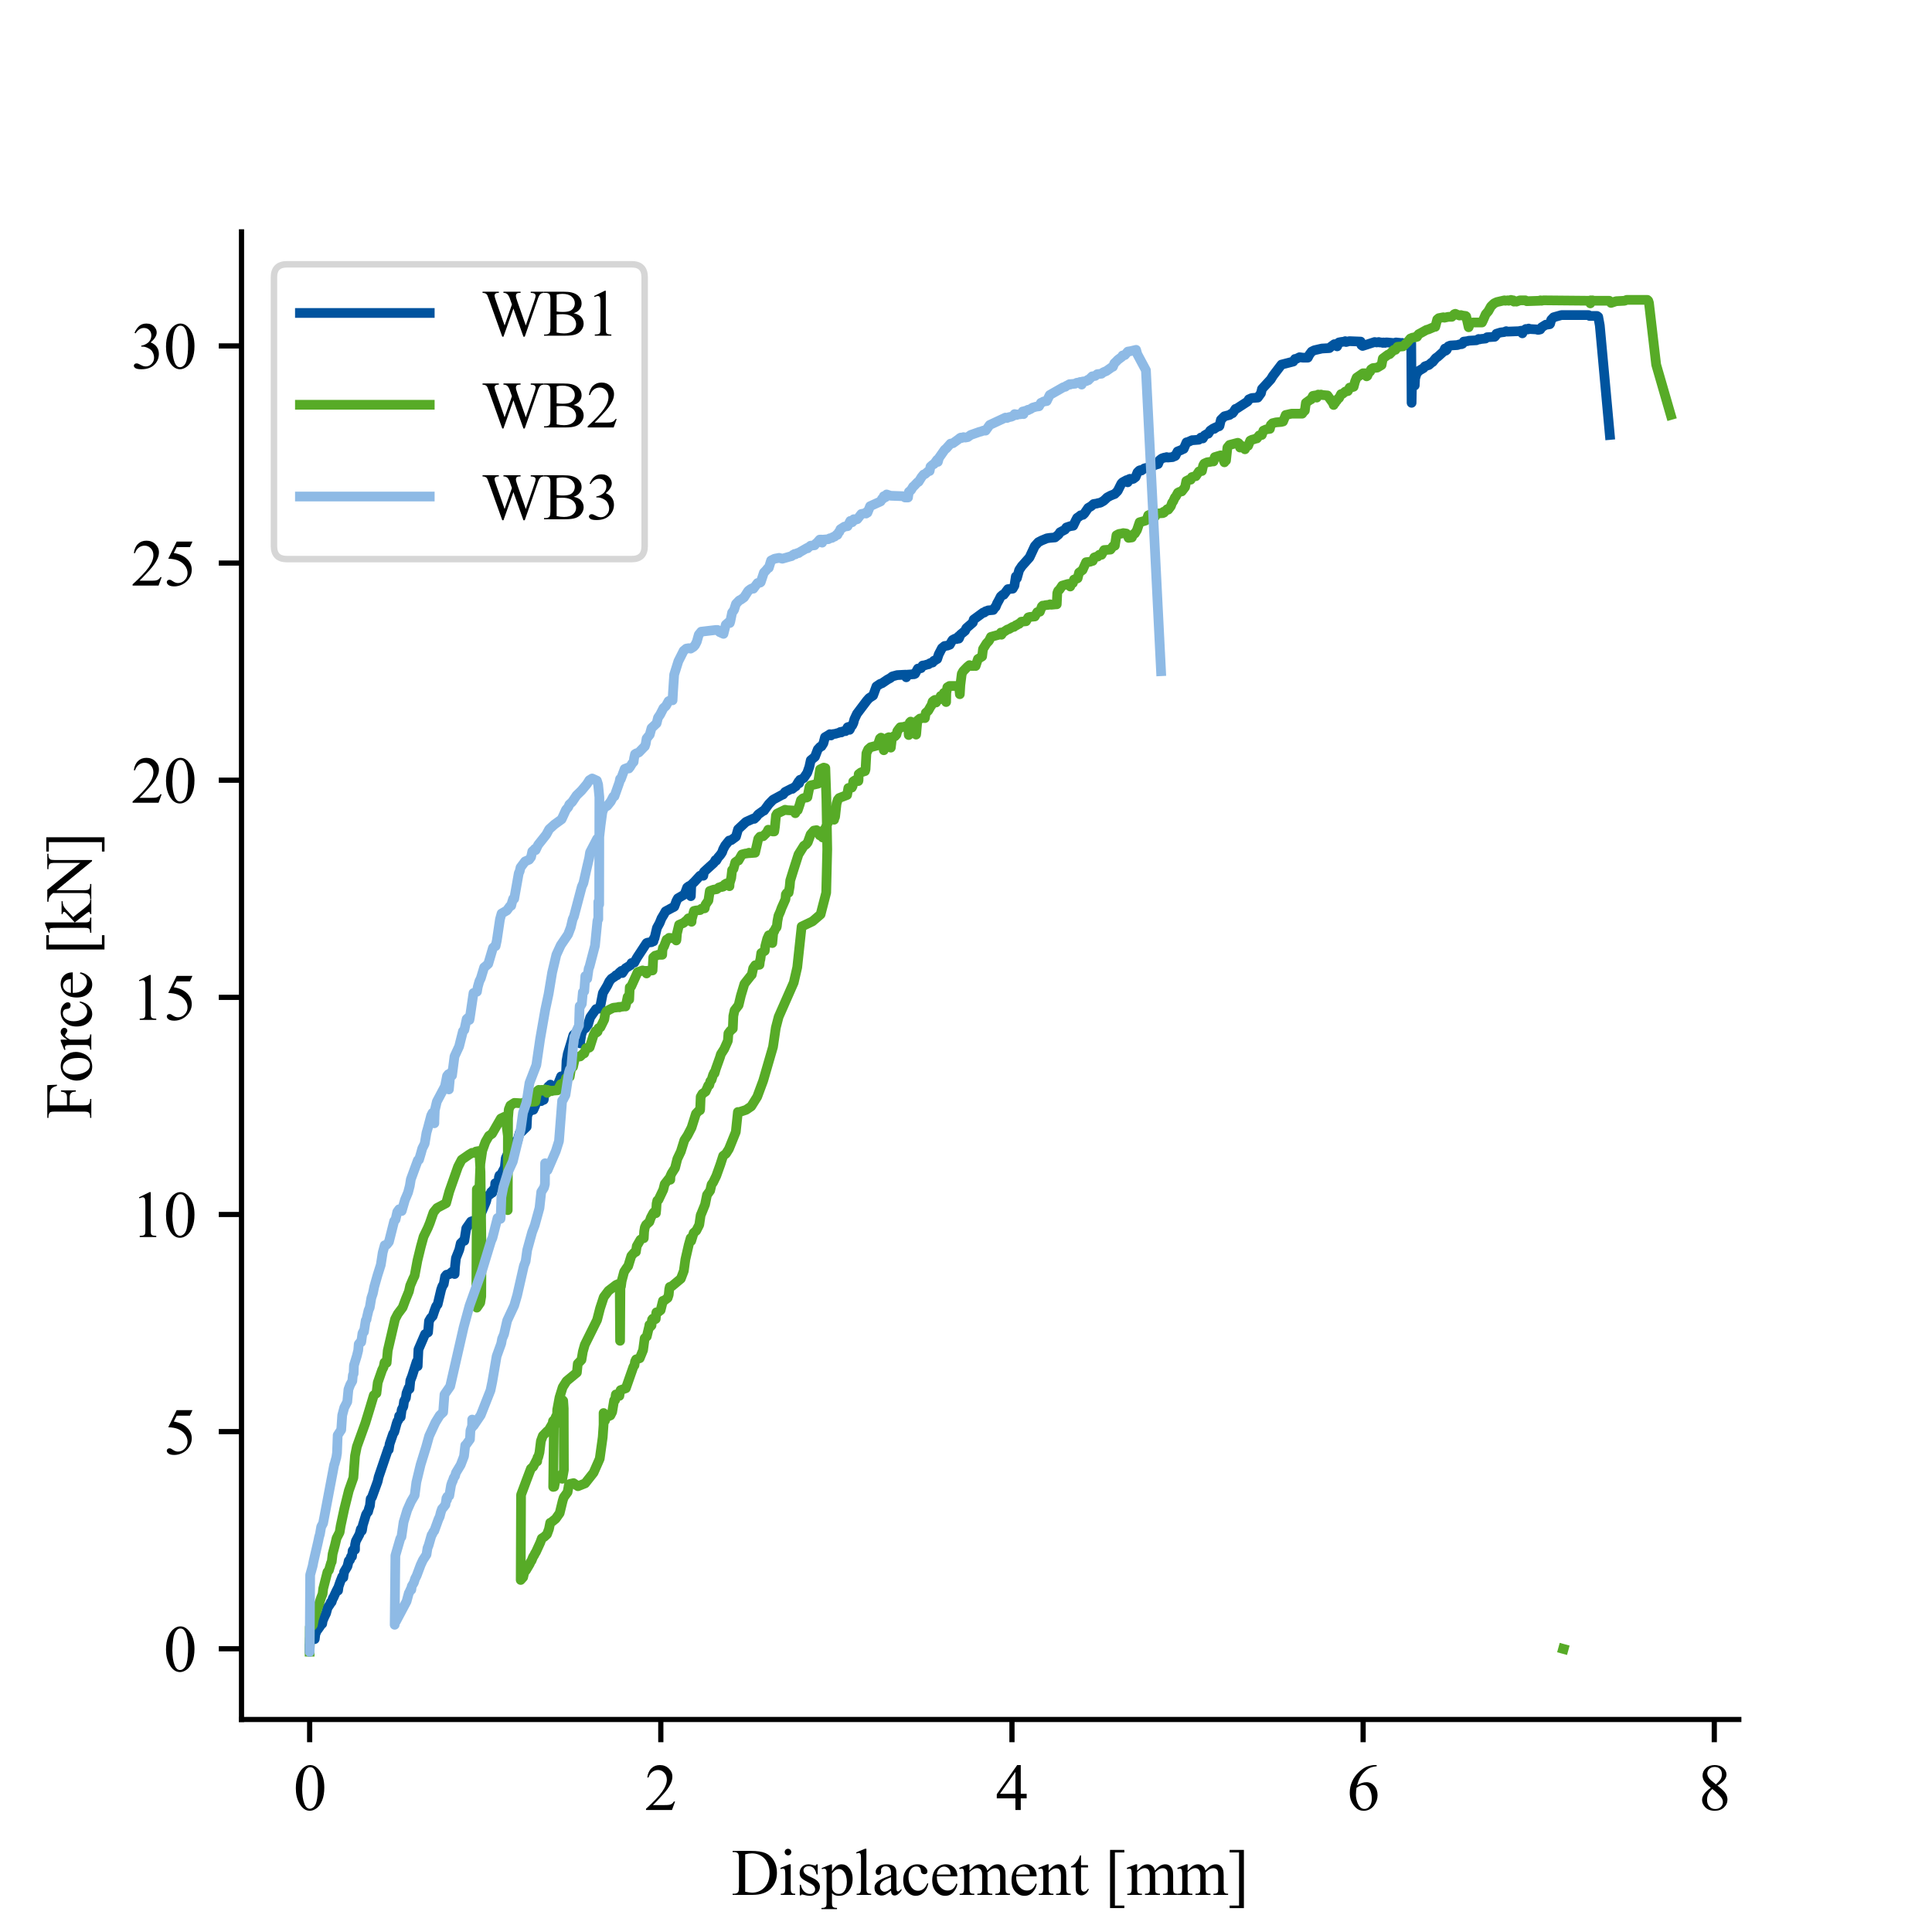 <?xml version="1.0" encoding="utf-8" standalone="no"?>
<!DOCTYPE svg PUBLIC "-//W3C//DTD SVG 1.1//EN"
  "http://www.w3.org/Graphics/SVG/1.1/DTD/svg11.dtd">
<svg xmlns:xlink="http://www.w3.org/1999/xlink" width="297.638pt" height="297.638pt" viewBox="0 0 297.638 297.638" xmlns="http://www.w3.org/2000/svg" version="1.1">
 <defs>
  <style type="text/css">*{stroke-linejoin: round; stroke-linecap: butt}</style>
 </defs>
 <g id="figure_1">
  <g id="patch_1">
   <path d="M 0 297.638 
L 297.638 297.638 
L 297.638 0 
L 0 0 
z
" style="fill: #ffffff"/>
  </g>
  <g id="axes_1">
   <g id="patch_2">
    <path d="M 37.205 264.898 
L 267.874 264.898 
L 267.874 35.717 
L 37.205 35.717 
z
" style="fill: #ffffff"/>
   </g>
   <g id="matplotlib.axis_1">
    <g id="xtick_1">
     <g id="line2d_1">
      <defs>
       <path id="m6a6e7c3936" d="M 0 0 
L 0 3.5 
" style="stroke: #000000; stroke-width: 0.8"/>
      </defs>
      <g>
       <use xlink:href="#m6a6e7c3936" x="47.705" y="264.898" style="stroke: #000000; stroke-width: 0.8"/>
      </g>
     </g>
     <g id="text_1">
      <!-- 0 -->
      <g transform="translate(45.205 278.841) scale(0.1 -0.1)">
       <defs>
        <path id="TimesNewRomanPSMT-30" d="M 231 2094 
Q 231 2819 450 3342 
Q 669 3866 1031 4122 
Q 1313 4325 1613 4325 
Q 2100 4325 2488 3828 
Q 2972 3213 2972 2159 
Q 2972 1422 2759 906 
Q 2547 391 2217 158 
Q 1888 -75 1581 -75 
Q 975 -75 572 641 
Q 231 1244 231 2094 
z
M 844 2016 
Q 844 1141 1059 588 
Q 1238 122 1591 122 
Q 1759 122 1940 273 
Q 2122 425 2216 781 
Q 2359 1319 2359 2297 
Q 2359 3022 2209 3506 
Q 2097 3866 1919 4016 
Q 1791 4119 1609 4119 
Q 1397 4119 1231 3928 
Q 1006 3669 925 3112 
Q 844 2556 844 2016 
z
" transform="scale(0.016)"/>
       </defs>
       <use xlink:href="#TimesNewRomanPSMT-30"/>
      </g>
     </g>
    </g>
    <g id="xtick_2">
     <g id="line2d_2">
      <g>
       <use xlink:href="#m6a6e7c3936" x="101.803" y="264.898" style="stroke: #000000; stroke-width: 0.8"/>
      </g>
     </g>
     <g id="text_2">
      <!-- 2 -->
      <g transform="translate(99.303 278.841) scale(0.1 -0.1)">
       <defs>
        <path id="TimesNewRomanPSMT-32" d="M 2934 816 
L 2638 0 
L 138 0 
L 138 116 
Q 1241 1122 1691 1759 
Q 2141 2397 2141 2925 
Q 2141 3328 1894 3587 
Q 1647 3847 1303 3847 
Q 991 3847 742 3664 
Q 494 3481 375 3128 
L 259 3128 
Q 338 3706 661 4015 
Q 984 4325 1469 4325 
Q 1984 4325 2329 3994 
Q 2675 3663 2675 3213 
Q 2675 2891 2525 2569 
Q 2294 2063 1775 1497 
Q 997 647 803 472 
L 1909 472 
Q 2247 472 2383 497 
Q 2519 522 2628 598 
Q 2738 675 2819 816 
L 2934 816 
z
" transform="scale(0.016)"/>
       </defs>
       <use xlink:href="#TimesNewRomanPSMT-32"/>
      </g>
     </g>
    </g>
    <g id="xtick_3">
     <g id="line2d_3">
      <g>
       <use xlink:href="#m6a6e7c3936" x="155.901" y="264.898" style="stroke: #000000; stroke-width: 0.8"/>
      </g>
     </g>
     <g id="text_3">
      <!-- 4 -->
      <g transform="translate(153.401 278.841) scale(0.1 -0.1)">
       <defs>
        <path id="TimesNewRomanPSMT-34" d="M 2978 1563 
L 2978 1119 
L 2409 1119 
L 2409 0 
L 1894 0 
L 1894 1119 
L 100 1119 
L 100 1519 
L 2066 4325 
L 2409 4325 
L 2409 1563 
L 2978 1563 
z
M 1894 1563 
L 1894 3666 
L 406 1563 
L 1894 1563 
z
" transform="scale(0.016)"/>
       </defs>
       <use xlink:href="#TimesNewRomanPSMT-34"/>
      </g>
     </g>
    </g>
    <g id="xtick_4">
     <g id="line2d_4">
      <g>
       <use xlink:href="#m6a6e7c3936" x="209.999" y="264.898" style="stroke: #000000; stroke-width: 0.8"/>
      </g>
     </g>
     <g id="text_4">
      <!-- 6 -->
      <g transform="translate(207.499 278.841) scale(0.1 -0.1)">
       <defs>
        <path id="TimesNewRomanPSMT-36" d="M 2869 4325 
L 2869 4209 
Q 2456 4169 2195 4045 
Q 1934 3922 1679 3669 
Q 1425 3416 1258 3105 
Q 1091 2794 978 2366 
Q 1428 2675 1881 2675 
Q 2316 2675 2634 2325 
Q 2953 1975 2953 1425 
Q 2953 894 2631 456 
Q 2244 -75 1606 -75 
Q 1172 -75 869 213 
Q 275 772 275 1663 
Q 275 2231 503 2743 
Q 731 3256 1154 3653 
Q 1578 4050 1965 4187 
Q 2353 4325 2688 4325 
L 2869 4325 
z
M 925 2138 
Q 869 1716 869 1456 
Q 869 1156 980 804 
Q 1091 453 1309 247 
Q 1469 100 1697 100 
Q 1969 100 2183 356 
Q 2397 613 2397 1088 
Q 2397 1622 2184 2012 
Q 1972 2403 1581 2403 
Q 1463 2403 1327 2353 
Q 1191 2303 925 2138 
z
" transform="scale(0.016)"/>
       </defs>
       <use xlink:href="#TimesNewRomanPSMT-36"/>
      </g>
     </g>
    </g>
    <g id="xtick_5">
     <g id="line2d_5">
      <g>
       <use xlink:href="#m6a6e7c3936" x="264.097" y="264.898" style="stroke: #000000; stroke-width: 0.8"/>
      </g>
     </g>
     <g id="text_5">
      <!-- 8 -->
      <g transform="translate(261.597 278.841) scale(0.1 -0.1)">
       <defs>
        <path id="TimesNewRomanPSMT-38" d="M 1228 2134 
Q 725 2547 579 2797 
Q 434 3047 434 3316 
Q 434 3728 753 4026 
Q 1072 4325 1600 4325 
Q 2113 4325 2425 4047 
Q 2738 3769 2738 3413 
Q 2738 3175 2569 2928 
Q 2400 2681 1866 2347 
Q 2416 1922 2594 1678 
Q 2831 1359 2831 1006 
Q 2831 559 2490 242 
Q 2150 -75 1597 -75 
Q 994 -75 656 303 
Q 388 606 388 966 
Q 388 1247 577 1523 
Q 766 1800 1228 2134 
z
M 1719 2469 
Q 2094 2806 2194 3001 
Q 2294 3197 2294 3444 
Q 2294 3772 2109 3958 
Q 1925 4144 1606 4144 
Q 1288 4144 1088 3959 
Q 888 3775 888 3528 
Q 888 3366 970 3203 
Q 1053 3041 1206 2894 
L 1719 2469 
z
M 1375 2016 
Q 1116 1797 991 1539 
Q 866 1281 866 981 
Q 866 578 1086 336 
Q 1306 94 1647 94 
Q 1984 94 2187 284 
Q 2391 475 2391 747 
Q 2391 972 2272 1150 
Q 2050 1481 1375 2016 
z
" transform="scale(0.016)"/>
       </defs>
       <use xlink:href="#TimesNewRomanPSMT-38"/>
      </g>
     </g>
    </g>
    <g id="text_6">
     <!-- Displacement [mm] -->
     <g transform="translate(112.69 291.924) scale(0.1 -0.1)">
      <defs>
       <path id="TimesNewRomanPSMT-44" d="M 109 0 
L 109 116 
L 269 116 
Q 538 116 650 288 
Q 719 391 719 750 
L 719 3488 
Q 719 3884 631 3984 
Q 509 4122 269 4122 
L 109 4122 
L 109 4238 
L 1834 4238 
Q 2784 4238 3279 4022 
Q 3775 3806 4076 3303 
Q 4378 2800 4378 2141 
Q 4378 1256 3841 663 
Q 3238 0 2003 0 
L 109 0 
z
M 1319 306 
Q 1716 219 1984 219 
Q 2709 219 3187 728 
Q 3666 1238 3666 2109 
Q 3666 2988 3187 3494 
Q 2709 4000 1959 4000 
Q 1678 4000 1319 3909 
L 1319 306 
z
" transform="scale(0.016)"/>
       <path id="TimesNewRomanPSMT-69" d="M 928 4444 
Q 1059 4444 1151 4351 
Q 1244 4259 1244 4128 
Q 1244 3997 1151 3903 
Q 1059 3809 928 3809 
Q 797 3809 703 3903 
Q 609 3997 609 4128 
Q 609 4259 701 4351 
Q 794 4444 928 4444 
z
M 1188 2947 
L 1188 647 
Q 1188 378 1227 289 
Q 1266 200 1342 156 
Q 1419 113 1622 113 
L 1622 0 
L 231 0 
L 231 113 
Q 441 113 512 153 
Q 584 194 626 287 
Q 669 381 669 647 
L 669 1750 
Q 669 2216 641 2353 
Q 619 2453 572 2492 
Q 525 2531 444 2531 
Q 356 2531 231 2484 
L 188 2597 
L 1050 2947 
L 1188 2947 
z
" transform="scale(0.016)"/>
       <path id="TimesNewRomanPSMT-73" d="M 2050 2947 
L 2050 1972 
L 1947 1972 
Q 1828 2431 1642 2597 
Q 1456 2763 1169 2763 
Q 950 2763 815 2647 
Q 681 2531 681 2391 
Q 681 2216 781 2091 
Q 878 1963 1175 1819 
L 1631 1597 
Q 2266 1288 2266 781 
Q 2266 391 1970 151 
Q 1675 -88 1309 -88 
Q 1047 -88 709 6 
Q 606 38 541 38 
Q 469 38 428 -44 
L 325 -44 
L 325 978 
L 428 978 
Q 516 541 762 319 
Q 1009 97 1316 97 
Q 1531 97 1667 223 
Q 1803 350 1803 528 
Q 1803 744 1651 891 
Q 1500 1038 1047 1263 
Q 594 1488 453 1669 
Q 313 1847 313 2119 
Q 313 2472 555 2709 
Q 797 2947 1181 2947 
Q 1350 2947 1591 2875 
Q 1750 2828 1803 2828 
Q 1853 2828 1881 2850 
Q 1909 2872 1947 2947 
L 2050 2947 
z
" transform="scale(0.016)"/>
       <path id="TimesNewRomanPSMT-70" d="M -6 2578 
L 875 2934 
L 994 2934 
L 994 2266 
Q 1216 2644 1439 2795 
Q 1663 2947 1909 2947 
Q 2341 2947 2628 2609 
Q 2981 2197 2981 1534 
Q 2981 794 2556 309 
Q 2206 -88 1675 -88 
Q 1444 -88 1275 -22 
Q 1150 25 994 166 
L 994 -706 
Q 994 -1000 1030 -1079 
Q 1066 -1159 1155 -1206 
Q 1244 -1253 1478 -1253 
L 1478 -1369 
L -22 -1369 
L -22 -1253 
L 56 -1253 
Q 228 -1256 350 -1188 
Q 409 -1153 442 -1076 
Q 475 -1000 475 -688 
L 475 2019 
Q 475 2297 450 2372 
Q 425 2447 370 2484 
Q 316 2522 222 2522 
Q 147 2522 31 2478 
L -6 2578 
z
M 994 2081 
L 994 1013 
Q 994 666 1022 556 
Q 1066 375 1236 237 
Q 1406 100 1666 100 
Q 1978 100 2172 344 
Q 2425 663 2425 1241 
Q 2425 1897 2138 2250 
Q 1938 2494 1663 2494 
Q 1513 2494 1366 2419 
Q 1253 2363 994 2081 
z
" transform="scale(0.016)"/>
       <path id="TimesNewRomanPSMT-6c" d="M 1184 4444 
L 1184 647 
Q 1184 378 1223 290 
Q 1263 203 1344 158 
Q 1425 113 1647 113 
L 1647 0 
L 244 0 
L 244 113 
Q 441 113 512 153 
Q 584 194 625 287 
Q 666 381 666 647 
L 666 3247 
Q 666 3731 644 3842 
Q 622 3953 573 3993 
Q 525 4034 450 4034 
Q 369 4034 244 3984 
L 191 4094 
L 1044 4444 
L 1184 4444 
z
" transform="scale(0.016)"/>
       <path id="TimesNewRomanPSMT-61" d="M 1822 413 
Q 1381 72 1269 19 
Q 1100 -59 909 -59 
Q 613 -59 420 144 
Q 228 347 228 678 
Q 228 888 322 1041 
Q 450 1253 767 1440 
Q 1084 1628 1822 1897 
L 1822 2009 
Q 1822 2438 1686 2597 
Q 1550 2756 1291 2756 
Q 1094 2756 978 2650 
Q 859 2544 859 2406 
L 866 2225 
Q 866 2081 792 2003 
Q 719 1925 600 1925 
Q 484 1925 411 2006 
Q 338 2088 338 2228 
Q 338 2497 613 2722 
Q 888 2947 1384 2947 
Q 1766 2947 2009 2819 
Q 2194 2722 2281 2516 
Q 2338 2381 2338 1966 
L 2338 994 
Q 2338 584 2353 492 
Q 2369 400 2405 369 
Q 2441 338 2488 338 
Q 2538 338 2575 359 
Q 2641 400 2828 588 
L 2828 413 
Q 2478 -56 2159 -56 
Q 2006 -56 1915 50 
Q 1825 156 1822 413 
z
M 1822 616 
L 1822 1706 
Q 1350 1519 1213 1441 
Q 966 1303 859 1153 
Q 753 1003 753 825 
Q 753 600 887 451 
Q 1022 303 1197 303 
Q 1434 303 1822 616 
z
" transform="scale(0.016)"/>
       <path id="TimesNewRomanPSMT-63" d="M 2631 1088 
Q 2516 522 2178 217 
Q 1841 -88 1431 -88 
Q 944 -88 581 321 
Q 219 731 219 1428 
Q 219 2103 620 2525 
Q 1022 2947 1584 2947 
Q 2006 2947 2278 2723 
Q 2550 2500 2550 2259 
Q 2550 2141 2473 2067 
Q 2397 1994 2259 1994 
Q 2075 1994 1981 2113 
Q 1928 2178 1911 2362 
Q 1894 2547 1784 2644 
Q 1675 2738 1481 2738 
Q 1169 2738 978 2506 
Q 725 2200 725 1697 
Q 725 1184 976 792 
Q 1228 400 1656 400 
Q 1963 400 2206 609 
Q 2378 753 2541 1131 
L 2631 1088 
z
" transform="scale(0.016)"/>
       <path id="TimesNewRomanPSMT-65" d="M 681 1784 
Q 678 1147 991 784 
Q 1303 422 1725 422 
Q 2006 422 2214 576 
Q 2422 731 2563 1106 
L 2659 1044 
Q 2594 616 2278 264 
Q 1963 -88 1488 -88 
Q 972 -88 605 314 
Q 238 716 238 1394 
Q 238 2128 614 2539 
Q 991 2950 1559 2950 
Q 2041 2950 2350 2633 
Q 2659 2316 2659 1784 
L 681 1784 
z
M 681 1966 
L 2006 1966 
Q 1991 2241 1941 2353 
Q 1863 2528 1708 2628 
Q 1553 2728 1384 2728 
Q 1125 2728 920 2526 
Q 716 2325 681 1966 
z
" transform="scale(0.016)"/>
       <path id="TimesNewRomanPSMT-6d" d="M 1050 2338 
Q 1363 2650 1419 2697 
Q 1559 2816 1721 2881 
Q 1884 2947 2044 2947 
Q 2313 2947 2506 2790 
Q 2700 2634 2766 2338 
Q 3088 2713 3309 2830 
Q 3531 2947 3766 2947 
Q 3994 2947 4170 2830 
Q 4347 2713 4450 2447 
Q 4519 2266 4519 1878 
L 4519 647 
Q 4519 378 4559 278 
Q 4591 209 4675 161 
Q 4759 113 4950 113 
L 4950 0 
L 3538 0 
L 3538 113 
L 3597 113 
Q 3781 113 3884 184 
Q 3956 234 3988 344 
Q 4000 397 4000 647 
L 4000 1878 
Q 4000 2228 3916 2372 
Q 3794 2572 3525 2572 
Q 3359 2572 3192 2489 
Q 3025 2406 2788 2181 
L 2781 2147 
L 2788 2013 
L 2788 647 
Q 2788 353 2820 281 
Q 2853 209 2943 161 
Q 3034 113 3253 113 
L 3253 0 
L 1806 0 
L 1806 113 
Q 2044 113 2133 169 
Q 2222 225 2256 338 
Q 2272 391 2272 647 
L 2272 1878 
Q 2272 2228 2169 2381 
Q 2031 2581 1784 2581 
Q 1616 2581 1450 2491 
Q 1191 2353 1050 2181 
L 1050 647 
Q 1050 366 1089 281 
Q 1128 197 1204 155 
Q 1281 113 1516 113 
L 1516 0 
L 100 0 
L 100 113 
Q 297 113 375 155 
Q 453 197 493 289 
Q 534 381 534 647 
L 534 1741 
Q 534 2213 506 2350 
Q 484 2453 437 2492 
Q 391 2531 309 2531 
Q 222 2531 100 2484 
L 53 2597 
L 916 2947 
L 1050 2947 
L 1050 2338 
z
" transform="scale(0.016)"/>
       <path id="TimesNewRomanPSMT-6e" d="M 1034 2341 
Q 1538 2947 1994 2947 
Q 2228 2947 2397 2830 
Q 2566 2713 2666 2444 
Q 2734 2256 2734 1869 
L 2734 647 
Q 2734 375 2778 278 
Q 2813 200 2889 156 
Q 2966 113 3172 113 
L 3172 0 
L 1756 0 
L 1756 113 
L 1816 113 
Q 2016 113 2095 173 
Q 2175 234 2206 353 
Q 2219 400 2219 647 
L 2219 1819 
Q 2219 2209 2117 2386 
Q 2016 2563 1775 2563 
Q 1403 2563 1034 2156 
L 1034 647 
Q 1034 356 1069 288 
Q 1113 197 1189 155 
Q 1266 113 1500 113 
L 1500 0 
L 84 0 
L 84 113 
L 147 113 
Q 366 113 442 223 
Q 519 334 519 647 
L 519 1709 
Q 519 2225 495 2337 
Q 472 2450 423 2490 
Q 375 2531 294 2531 
Q 206 2531 84 2484 
L 38 2597 
L 900 2947 
L 1034 2947 
L 1034 2341 
z
" transform="scale(0.016)"/>
       <path id="TimesNewRomanPSMT-74" d="M 1031 3803 
L 1031 2863 
L 1700 2863 
L 1700 2644 
L 1031 2644 
L 1031 788 
Q 1031 509 1111 412 
Q 1191 316 1316 316 
Q 1419 316 1516 380 
Q 1613 444 1666 569 
L 1788 569 
Q 1678 263 1478 108 
Q 1278 -47 1066 -47 
Q 922 -47 784 33 
Q 647 113 581 261 
Q 516 409 516 719 
L 516 2644 
L 63 2644 
L 63 2747 
Q 234 2816 414 2980 
Q 594 3144 734 3369 
Q 806 3488 934 3803 
L 1031 3803 
z
" transform="scale(0.016)"/>
       <path id="TimesNewRomanPSMT-20" transform="scale(0.016)"/>
       <path id="TimesNewRomanPSMT-5b" d="M 1900 -1269 
L 525 -1269 
L 525 4334 
L 1900 4334 
L 1900 4088 
L 994 4088 
L 994 -1025 
L 1900 -1025 
L 1900 -1269 
z
" transform="scale(0.016)"/>
       <path id="TimesNewRomanPSMT-5d" d="M 234 4334 
L 1609 4334 
L 1609 -1272 
L 234 -1272 
L 234 -1025 
L 1141 -1025 
L 1141 4088 
L 234 4088 
L 234 4334 
z
" transform="scale(0.016)"/>
      </defs>
      <use xlink:href="#TimesNewRomanPSMT-44"/>
      <use xlink:href="#TimesNewRomanPSMT-69" x="72.217"/>
      <use xlink:href="#TimesNewRomanPSMT-73" x="100"/>
      <use xlink:href="#TimesNewRomanPSMT-70" x="138.916"/>
      <use xlink:href="#TimesNewRomanPSMT-6c" x="188.916"/>
      <use xlink:href="#TimesNewRomanPSMT-61" x="216.699"/>
      <use xlink:href="#TimesNewRomanPSMT-63" x="261.084"/>
      <use xlink:href="#TimesNewRomanPSMT-65" x="305.469"/>
      <use xlink:href="#TimesNewRomanPSMT-6d" x="349.854"/>
      <use xlink:href="#TimesNewRomanPSMT-65" x="427.637"/>
      <use xlink:href="#TimesNewRomanPSMT-6e" x="472.021"/>
      <use xlink:href="#TimesNewRomanPSMT-74" x="522.021"/>
      <use xlink:href="#TimesNewRomanPSMT-20" x="549.805"/>
      <use xlink:href="#TimesNewRomanPSMT-5b" x="574.805"/>
      <use xlink:href="#TimesNewRomanPSMT-6d" x="608.105"/>
      <use xlink:href="#TimesNewRomanPSMT-6d" x="685.889"/>
      <use xlink:href="#TimesNewRomanPSMT-5d" x="763.672"/>
     </g>
    </g>
   </g>
   <g id="matplotlib.axis_2">
    <g id="ytick_1">
     <g id="line2d_6">
      <defs>
       <path id="ma3ef3c5fb8" d="M 0 0 
L -3.5 0 
" style="stroke: #000000; stroke-width: 0.8"/>
      </defs>
      <g>
       <use xlink:href="#ma3ef3c5fb8" x="37.205" y="254.004" style="stroke: #000000; stroke-width: 0.8"/>
      </g>
     </g>
     <g id="text_7">
      <!-- 0 -->
      <g transform="translate(25.205 257.476) scale(0.1 -0.1)">
       <use xlink:href="#TimesNewRomanPSMT-30"/>
      </g>
     </g>
    </g>
    <g id="ytick_2">
     <g id="line2d_7">
      <g>
       <use xlink:href="#ma3ef3c5fb8" x="37.205" y="220.552" style="stroke: #000000; stroke-width: 0.8"/>
      </g>
     </g>
     <g id="text_8">
      <!-- 5 -->
      <g transform="translate(25.205 224.024) scale(0.1 -0.1)">
       <defs>
        <path id="TimesNewRomanPSMT-35" d="M 2778 4238 
L 2534 3706 
L 1259 3706 
L 981 3138 
Q 1809 3016 2294 2522 
Q 2709 2097 2709 1522 
Q 2709 1188 2573 903 
Q 2438 619 2231 419 
Q 2025 219 1772 97 
Q 1413 -75 1034 -75 
Q 653 -75 479 54 
Q 306 184 306 341 
Q 306 428 378 495 
Q 450 563 559 563 
Q 641 563 702 538 
Q 763 513 909 409 
Q 1144 247 1384 247 
Q 1750 247 2026 523 
Q 2303 800 2303 1197 
Q 2303 1581 2056 1914 
Q 1809 2247 1375 2428 
Q 1034 2569 447 2591 
L 1259 4238 
L 2778 4238 
z
" transform="scale(0.016)"/>
       </defs>
       <use xlink:href="#TimesNewRomanPSMT-35"/>
      </g>
     </g>
    </g>
    <g id="ytick_3">
     <g id="line2d_8">
      <g>
       <use xlink:href="#ma3ef3c5fb8" x="37.205" y="187.1" style="stroke: #000000; stroke-width: 0.8"/>
      </g>
     </g>
     <g id="text_9">
      <!-- 10 -->
      <g transform="translate(20.205 190.572) scale(0.1 -0.1)">
       <defs>
        <path id="TimesNewRomanPSMT-31" d="M 750 3822 
L 1781 4325 
L 1884 4325 
L 1884 747 
Q 1884 391 1914 303 
Q 1944 216 2037 169 
Q 2131 122 2419 116 
L 2419 0 
L 825 0 
L 825 116 
Q 1125 122 1212 167 
Q 1300 213 1334 289 
Q 1369 366 1369 747 
L 1369 3034 
Q 1369 3497 1338 3628 
Q 1316 3728 1258 3775 
Q 1200 3822 1119 3822 
Q 1003 3822 797 3725 
L 750 3822 
z
" transform="scale(0.016)"/>
       </defs>
       <use xlink:href="#TimesNewRomanPSMT-31"/>
       <use xlink:href="#TimesNewRomanPSMT-30" x="50"/>
      </g>
     </g>
    </g>
    <g id="ytick_4">
     <g id="line2d_9">
      <g>
       <use xlink:href="#ma3ef3c5fb8" x="37.205" y="153.648" style="stroke: #000000; stroke-width: 0.8"/>
      </g>
     </g>
     <g id="text_10">
      <!-- 15 -->
      <g transform="translate(20.205 157.12) scale(0.1 -0.1)">
       <use xlink:href="#TimesNewRomanPSMT-31"/>
       <use xlink:href="#TimesNewRomanPSMT-35" x="50"/>
      </g>
     </g>
    </g>
    <g id="ytick_5">
     <g id="line2d_10">
      <g>
       <use xlink:href="#ma3ef3c5fb8" x="37.205" y="120.196" style="stroke: #000000; stroke-width: 0.8"/>
      </g>
     </g>
     <g id="text_11">
      <!-- 20 -->
      <g transform="translate(20.205 123.668) scale(0.1 -0.1)">
       <use xlink:href="#TimesNewRomanPSMT-32"/>
       <use xlink:href="#TimesNewRomanPSMT-30" x="50"/>
      </g>
     </g>
    </g>
    <g id="ytick_6">
     <g id="line2d_11">
      <g>
       <use xlink:href="#ma3ef3c5fb8" x="37.205" y="86.744" style="stroke: #000000; stroke-width: 0.8"/>
      </g>
     </g>
     <g id="text_12">
      <!-- 25 -->
      <g transform="translate(20.205 90.216) scale(0.1 -0.1)">
       <use xlink:href="#TimesNewRomanPSMT-32"/>
       <use xlink:href="#TimesNewRomanPSMT-35" x="50"/>
      </g>
     </g>
    </g>
    <g id="ytick_7">
     <g id="line2d_12">
      <g>
       <use xlink:href="#ma3ef3c5fb8" x="37.205" y="53.293" style="stroke: #000000; stroke-width: 0.8"/>
      </g>
     </g>
     <g id="text_13">
      <!-- 30 -->
      <g transform="translate(20.205 56.764) scale(0.1 -0.1)">
       <defs>
        <path id="TimesNewRomanPSMT-33" d="M 325 3431 
Q 506 3859 782 4092 
Q 1059 4325 1472 4325 
Q 1981 4325 2253 3994 
Q 2459 3747 2459 3466 
Q 2459 3003 1878 2509 
Q 2269 2356 2469 2072 
Q 2669 1788 2669 1403 
Q 2669 853 2319 450 
Q 1863 -75 997 -75 
Q 569 -75 414 31 
Q 259 138 259 259 
Q 259 350 332 419 
Q 406 488 509 488 
Q 588 488 669 463 
Q 722 447 909 348 
Q 1097 250 1169 231 
Q 1284 197 1416 197 
Q 1734 197 1970 444 
Q 2206 691 2206 1028 
Q 2206 1275 2097 1509 
Q 2016 1684 1919 1775 
Q 1784 1900 1550 2001 
Q 1316 2103 1072 2103 
L 972 2103 
L 972 2197 
Q 1219 2228 1467 2375 
Q 1716 2522 1828 2728 
Q 1941 2934 1941 3181 
Q 1941 3503 1739 3701 
Q 1538 3900 1238 3900 
Q 753 3900 428 3381 
L 325 3431 
z
" transform="scale(0.016)"/>
       </defs>
       <use xlink:href="#TimesNewRomanPSMT-33"/>
       <use xlink:href="#TimesNewRomanPSMT-30" x="50"/>
      </g>
     </g>
    </g>
    <g id="text_14">
     <!-- Force [kN] -->
     <g transform="translate(14.066 172.382) rotate(-90) scale(0.1 -0.1)">
      <defs>
       <path id="TimesNewRomanPSMT-46" d="M 1309 4006 
L 1309 2341 
L 2081 2341 
Q 2347 2341 2470 2458 
Q 2594 2575 2634 2922 
L 2750 2922 
L 2750 1488 
L 2634 1488 
Q 2631 1734 2570 1850 
Q 2509 1966 2401 2023 
Q 2294 2081 2081 2081 
L 1309 2081 
L 1309 750 
Q 1309 428 1350 325 
Q 1381 247 1481 191 
Q 1619 116 1769 116 
L 1922 116 
L 1922 0 
L 103 0 
L 103 116 
L 253 116 
Q 516 116 634 269 
Q 709 369 709 750 
L 709 3488 
Q 709 3809 669 3913 
Q 638 3991 541 4047 
Q 406 4122 253 4122 
L 103 4122 
L 103 4238 
L 3256 4238 
L 3297 3306 
L 3188 3306 
Q 3106 3603 2998 3742 
Q 2891 3881 2733 3943 
Q 2575 4006 2244 4006 
L 1309 4006 
z
" transform="scale(0.016)"/>
       <path id="TimesNewRomanPSMT-6f" d="M 1600 2947 
Q 2250 2947 2644 2453 
Q 2978 2031 2978 1484 
Q 2978 1100 2793 706 
Q 2609 313 2286 112 
Q 1963 -88 1566 -88 
Q 919 -88 538 428 
Q 216 863 216 1403 
Q 216 1797 411 2186 
Q 606 2575 925 2761 
Q 1244 2947 1600 2947 
z
M 1503 2744 
Q 1338 2744 1170 2645 
Q 1003 2547 900 2300 
Q 797 2053 797 1666 
Q 797 1041 1045 587 
Q 1294 134 1700 134 
Q 2003 134 2200 384 
Q 2397 634 2397 1244 
Q 2397 2006 2069 2444 
Q 1847 2744 1503 2744 
z
" transform="scale(0.016)"/>
       <path id="TimesNewRomanPSMT-72" d="M 1038 2947 
L 1038 2303 
Q 1397 2947 1775 2947 
Q 1947 2947 2059 2842 
Q 2172 2738 2172 2600 
Q 2172 2478 2090 2393 
Q 2009 2309 1897 2309 
Q 1788 2309 1652 2417 
Q 1516 2525 1450 2525 
Q 1394 2525 1328 2463 
Q 1188 2334 1038 2041 
L 1038 669 
Q 1038 431 1097 309 
Q 1138 225 1241 169 
Q 1344 113 1538 113 
L 1538 0 
L 72 0 
L 72 113 
Q 291 113 397 181 
Q 475 231 506 341 
Q 522 394 522 644 
L 522 1753 
Q 522 2253 501 2348 
Q 481 2444 426 2487 
Q 372 2531 291 2531 
Q 194 2531 72 2484 
L 41 2597 
L 906 2947 
L 1038 2947 
z
" transform="scale(0.016)"/>
       <path id="TimesNewRomanPSMT-6b" d="M 1047 4444 
L 1047 1594 
L 1775 2259 
Q 2006 2472 2044 2528 
Q 2069 2566 2069 2603 
Q 2069 2666 2017 2711 
Q 1966 2756 1847 2763 
L 1847 2863 
L 3091 2863 
L 3091 2763 
Q 2834 2756 2664 2684 
Q 2494 2613 2291 2428 
L 1556 1750 
L 2291 822 
Q 2597 438 2703 334 
Q 2853 188 2966 144 
Q 3044 113 3238 113 
L 3238 0 
L 1847 0 
L 1847 113 
Q 1966 116 2008 148 
Q 2050 181 2050 241 
Q 2050 313 1925 472 
L 1047 1594 
L 1047 644 
Q 1047 366 1086 278 
Q 1125 191 1197 153 
Q 1269 116 1509 113 
L 1509 0 
L 53 0 
L 53 113 
Q 272 113 381 166 
Q 447 200 481 272 
Q 528 375 528 628 
L 528 3234 
Q 528 3731 506 3842 
Q 484 3953 434 3995 
Q 384 4038 303 4038 
Q 238 4038 106 3984 
L 53 4094 
L 903 4444 
L 1047 4444 
z
" transform="scale(0.016)"/>
       <path id="TimesNewRomanPSMT-4e" d="M -84 4238 
L 1066 4238 
L 3656 1059 
L 3656 3503 
Q 3656 3894 3569 3991 
Q 3453 4122 3203 4122 
L 3056 4122 
L 3056 4238 
L 4531 4238 
L 4531 4122 
L 4381 4122 
Q 4113 4122 4000 3959 
Q 3931 3859 3931 3503 
L 3931 -69 
L 3819 -69 
L 1025 3344 
L 1025 734 
Q 1025 344 1109 247 
Q 1228 116 1475 116 
L 1625 116 
L 1625 0 
L 150 0 
L 150 116 
L 297 116 
Q 569 116 681 278 
Q 750 378 750 734 
L 750 3681 
Q 566 3897 470 3965 
Q 375 4034 191 4094 
Q 100 4122 -84 4122 
L -84 4238 
z
" transform="scale(0.016)"/>
      </defs>
      <use xlink:href="#TimesNewRomanPSMT-46"/>
      <use xlink:href="#TimesNewRomanPSMT-6f" x="55.615"/>
      <use xlink:href="#TimesNewRomanPSMT-72" x="105.615"/>
      <use xlink:href="#TimesNewRomanPSMT-63" x="138.916"/>
      <use xlink:href="#TimesNewRomanPSMT-65" x="183.301"/>
      <use xlink:href="#TimesNewRomanPSMT-20" x="227.686"/>
      <use xlink:href="#TimesNewRomanPSMT-5b" x="252.686"/>
      <use xlink:href="#TimesNewRomanPSMT-6b" x="285.986"/>
      <use xlink:href="#TimesNewRomanPSMT-4e" x="335.986"/>
      <use xlink:href="#TimesNewRomanPSMT-5d" x="408.203"/>
     </g>
    </g>
   </g>
   <g id="line2d_13">
    <path d="M 47.697 254.019 
L 47.696 254.448 
L 47.758 252.321 
L 48.408 252.258 
L 48.487 252.036 
L 48.487 252.106 
L 48.487 252.514 
L 48.596 251.674 
L 48.637 251.638 
L 48.646 251.608 
L 48.833 251.166 
L 48.973 251.022 
L 49.161 250.749 
L 49.254 250.618 
L 49.356 250.392 
L 49.256 250.623 
L 49.368 250.399 
L 49.391 250.424 
L 49.417 250.242 
L 49.422 250.257 
L 49.553 249.838 
L 49.62 249.771 
L 49.638 250.158 
L 49.721 249.618 
L 49.741 249.624 
L 49.82 249.433 
L 49.932 249.169 
L 50.231 248.551 
L 50.467 247.679 
L 50.84 247.14 
L 50.967 246.832 
L 51.081 246.812 
L 51.289 246.189 
L 51.37 246.123 
L 51.508 245.801 
L 51.827 245.112 
L 51.989 244.798 
L 52.065 244.644 
L 52.079 245.039 
L 52.165 244.417 
L 52.411 243.701 
L 52.725 242.898 
L 52.896 243.025 
L 52.898 242.951 
L 53.015 242.169 
L 53.531 241.292 
L 53.731 240.442 
L 53.915 240.322 
L 54.067 239.834 
L 54.226 239.793 
L 54.326 238.904 
L 54.575 238.562 
L 54.67 238.669 
L 54.692 238.75 
L 54.697 238.007 
L 54.819 237.418 
L 55.384 236.361 
L 55.587 235.585 
L 55.682 235.458 
L 55.73 235.839 
L 55.763 235.773 
L 55.895 234.956 
L 56.393 233.324 
L 56.588 233.009 
L 56.699 232.909 
L 56.853 232.347 
L 56.985 231.979 
L 57.102 230.909 
L 57.302 230.654 
L 58.184 228.212 
L 58.335 227.53 
L 59.82 223.155 
L 59.888 223.335 
L 60.026 222.445 
L 60.559 220.88 
L 60.74 220.626 
L 61.091 219.341 
L 61.224 218.953 
L 61.324 218.846 
L 61.411 218.659 
L 61.494 218.137 
L 61.53 218.143 
L 61.705 218.337 
L 61.711 218.264 
L 61.73 218.304 
L 61.881 217.167 
L 62.136 216.685 
L 62.246 215.882 
L 62.525 215.367 
L 62.628 214.618 
L 62.942 213.821 
L 63.09 213.969 
L 63.098 213.902 
L 63.212 212.691 
L 63.483 211.995 
L 64.189 209.774 
L 64.245 209.714 
L 64.345 210.47 
L 64.37 209.901 
L 64.464 207.894 
L 65.481 205.532 
L 65.944 205.264 
L 66.093 203.512 
L 66.38 203.023 
L 66.655 202.762 
L 66.918 201.966 
L 67.183 201.25 
L 67.426 200.942 
L 67.797 199.37 
L 67.967 198.648 
L 68.154 198.139 
L 68.357 197.831 
L 68.57 196.661 
L 68.792 196.386 
L 69.225 196.293 
L 69.658 195.925 
L 70.026 195.818 
L 70.037 196.273 
L 70.101 195.115 
L 70.239 193.824 
L 70.756 192.526 
L 70.983 191.536 
L 71.378 191.154 
L 71.53 191.161 
L 71.833 189.228 
L 72.558 188.191 
L 73.423 187.896 
L 73.78 187.548 
L 73.829 187.642 
L 73.896 187.736 
L 73.94 187.635 
L 74.032 187.441 
L 74.102 186.966 
L 74.889 185.093 
L 75.078 184.29 
L 75.538 183.956 
L 75.674 183.621 
L 75.836 183.688 
L 75.836 183.755 
L 75.944 183.353 
L 75.998 183.287 
L 76.16 183.153 
L 76.242 183.086 
L 76.296 182.283 
L 76.323 182.283 
L 76.512 182.216 
L 76.593 182.618 
L 76.701 182.149 
L 76.728 182.216 
L 76.783 182.082 
L 76.81 182.082 
L 76.81 182.082 
L 76.864 181.346 
L 76.945 181.079 
L 77.161 181.012 
L 77.648 180.075 
L 77.756 180.008 
L 77.783 179.674 
L 77.919 178.403 
L 78.243 177.734 
L 78.487 176.329 
L 79.217 175.927 
L 79.704 175.86 
L 79.893 175.124 
L 80.055 174.522 
L 80.164 174.388 
L 80.245 174.455 
L 81.137 173.586 
L 81.219 171.913 
L 81.516 171.11 
L 81.678 171.177 
L 82.03 170.909 
L 82.165 170.976 
L 82.463 170.307 
L 82.625 169.638 
L 82.95 169.437 
L 83.193 169.571 
L 83.22 169.504 
L 83.301 169.571 
L 83.355 169.638 
L 83.437 169.571 
L 83.464 169.571 
L 83.599 169.437 
L 83.761 169.437 
L 83.788 169.304 
L 83.869 168.166 
L 84.14 167.899 
L 84.275 167.899 
L 84.492 167.363 
L 84.681 167.631 
L 84.789 167.096 
L 84.87 167.23 
L 85.222 167.497 
L 85.276 167.43 
L 85.276 167.363 
L 85.384 167.363 
L 85.438 167.363 
L 85.519 167.564 
L 85.574 167.497 
L 85.628 167.363 
L 85.709 167.43 
L 85.925 167.363 
L 86.033 166.828 
L 86.439 165.825 
L 86.547 165.892 
L 86.683 165.758 
L 87.061 165.825 
L 87.061 165.825 
L 87.142 165.892 
L 87.196 165.49 
L 87.278 163.416 
L 87.467 162.346 
L 88.035 160.472 
L 88.333 159.469 
L 88.684 159.134 
L 89.333 160.405 
L 89.387 160.74 
L 89.387 160.472 
L 89.55 159.402 
L 89.793 158.666 
L 90.199 158.398 
L 90.361 158.131 
L 90.578 157.863 
L 90.929 156.726 
L 91.822 155.455 
L 92.282 155.388 
L 92.525 154.786 
L 92.877 152.979 
L 93.553 151.842 
L 93.878 151.173 
L 94.202 150.771 
L 94.716 150.437 
L 94.905 150.236 
L 95.068 150.236 
L 95.419 149.835 
L 95.744 149.567 
L 95.879 149.902 
L 96.366 149.166 
L 97.123 148.697 
L 97.286 148.363 
L 97.583 148.296 
L 97.719 148.296 
L 98.043 147.694 
L 98.205 147.426 
L 99.612 145.285 
L 99.774 145.218 
L 100.369 145.151 
L 100.532 144.884 
L 100.667 145.018 
L 100.748 144.549 
L 100.829 144.549 
L 101.208 142.944 
L 101.614 142.208 
L 101.911 141.472 
L 102.236 140.936 
L 102.533 140.401 
L 103.264 140 
L 103.642 139.799 
L 103.805 139.732 
L 103.886 139.665 
L 104.21 138.796 
L 104.427 138.394 
L 105.455 137.792 
L 105.86 136.722 
L 106.131 136.521 
L 106.266 136.521 
L 106.374 136.387 
L 106.428 138.06 
L 106.482 136.655 
L 106.564 136.253 
L 106.834 135.986 
L 106.915 135.919 
L 107.835 134.915 
L 108.024 134.848 
L 108.241 134.648 
L 108.349 134.915 
L 108.457 134.313 
L 109.999 132.908 
L 110.215 132.507 
L 110.35 132.574 
L 110.621 132.105 
L 110.973 131.704 
L 111.243 131.302 
L 111.405 130.834 
L 111.73 130.232 
L 112.325 129.496 
L 112.65 129.429 
L 113.38 128.894 
L 113.705 127.756 
L 114.922 126.619 
L 116.112 126.084 
L 116.193 126.151 
L 116.545 125.816 
L 116.788 125.482 
L 117.627 124.88 
L 117.708 124.88 
L 118.438 123.876 
L 119.087 123.207 
L 120.44 122.471 
L 120.629 122.404 
L 120.954 122.003 
L 122.009 121.467 
L 122.063 121.534 
L 122.117 121.467 
L 122.225 121.401 
L 122.55 121.133 
L 122.604 121.133 
L 122.955 120.531 
L 123.036 120.397 
L 123.118 120.665 
L 123.253 120.129 
L 123.496 120.063 
L 123.686 119.929 
L 123.821 119.862 
L 124.362 119.059 
L 124.686 118.122 
L 124.903 117.119 
L 125.552 116.584 
L 125.985 115.446 
L 126.363 115.045 
L 126.553 114.978 
L 126.85 114.509 
L 127.094 113.573 
L 127.662 113.238 
L 127.851 113.105 
L 128.013 113.305 
L 128.257 113.105 
L 128.744 113.038 
L 128.933 112.971 
L 129.231 112.904 
L 129.447 112.77 
L 129.474 112.837 
L 129.528 112.77 
L 129.609 112.837 
L 129.745 112.703 
L 130.096 112.636 
L 130.204 112.569 
L 130.259 112.636 
L 130.583 112.034 
L 130.8 111.967 
L 130.881 112.435 
L 130.962 112.302 
L 131.151 111.833 
L 131.286 111.766 
L 131.476 111.365 
L 131.611 110.83 
L 132.017 109.96 
L 133.531 107.953 
L 133.883 107.552 
L 134.505 107.15 
L 135.019 105.745 
L 135.614 105.344 
L 135.858 105.277 
L 136.75 104.675 
L 137.129 104.474 
L 137.481 104.206 
L 138.211 104.006 
L 139.509 103.939 
L 139.618 104.34 
L 139.78 103.939 
L 140.699 103.872 
L 140.754 103.805 
L 140.808 103.872 
L 140.97 103.805 
L 140.97 103.805 
L 141.403 103.002 
L 141.89 102.935 
L 142.133 102.534 
L 142.566 102.467 
L 142.728 102.4 
L 143.053 102.333 
L 143.215 102.199 
L 143.377 102.132 
L 143.675 102.065 
L 143.864 101.798 
L 144.054 101.731 
L 144.324 101.53 
L 144.378 101.53 
L 144.622 100.794 
L 145.108 99.858 
L 145.514 99.523 
L 145.974 99.456 
L 146.136 99.389 
L 146.326 99.322 
L 146.623 98.787 
L 146.758 98.586 
L 147.137 98.386 
L 147.381 98.453 
L 147.462 98.386 
L 147.651 98.051 
L 147.705 98.386 
L 147.759 98.319 
L 147.949 97.784 
L 148.679 97.181 
L 148.868 96.78 
L 149.869 95.91 
L 150.004 95.442 
L 151.465 94.371 
L 151.627 94.371 
L 151.844 94.171 
L 152.087 94.104 
L 152.222 94.037 
L 153.007 93.97 
L 153.277 93.569 
L 153.385 93.502 
L 153.602 92.966 
L 153.899 92.431 
L 154.17 91.896 
L 154.467 91.628 
L 154.63 91.628 
L 155.279 90.759 
L 156.009 90.692 
L 156.28 90.223 
L 156.496 88.818 
L 156.658 89.086 
L 157.01 87.815 
L 157.416 87.213 
L 158.606 85.875 
L 159.417 84.135 
L 159.958 83.533 
L 160.472 83.265 
L 161.284 82.931 
L 161.717 82.864 
L 162.528 82.797 
L 163.096 82.329 
L 163.312 81.994 
L 164.07 81.593 
L 164.286 81.258 
L 164.881 81.058 
L 165.341 80.991 
L 165.693 80.255 
L 165.936 79.786 
L 166.234 79.586 
L 166.477 79.385 
L 166.829 79.318 
L 167.045 79.117 
L 167.64 78.248 
L 168.1 77.98 
L 168.479 77.646 
L 168.939 77.579 
L 169.155 77.512 
L 169.507 77.445 
L 169.994 77.177 
L 170.291 76.91 
L 170.562 76.642 
L 171.048 76.374 
L 171.535 76.174 
L 171.725 76.107 
L 172.185 75.638 
L 172.753 74.501 
L 172.942 74.3 
L 173.564 73.966 
L 173.726 74.3 
L 173.916 73.832 
L 174.078 73.765 
L 174.321 73.832 
L 174.592 73.765 
L 174.944 73.497 
L 175.241 72.762 
L 175.512 72.494 
L 175.674 72.427 
L 175.836 72.494 
L 176.296 72.159 
L 177.107 71.959 
L 177.405 71.892 
L 177.973 71.624 
L 178.162 71.557 
L 178.406 71.49 
L 178.649 70.888 
L 179.001 70.621 
L 179.407 70.487 
L 179.569 70.487 
L 179.731 70.42 
L 179.921 70.487 
L 180.651 70.42 
L 180.921 70.219 
L 180.975 70.286 
L 181.084 70.219 
L 181.408 69.55 
L 181.922 69.349 
L 182.057 69.283 
L 182.301 69.149 
L 182.355 69.149 
L 182.788 68.145 
L 183.058 68.078 
L 183.653 67.811 
L 183.816 67.811 
L 184.681 67.744 
L 185.006 67.409 
L 185.06 67.476 
L 185.141 67.409 
L 185.303 67.543 
L 185.574 67.075 
L 186.034 66.807 
L 186.142 66.807 
L 186.439 66.339 
L 186.926 66.004 
L 187.062 66.071 
L 187.197 65.87 
L 187.359 65.87 
L 187.494 65.737 
L 187.819 65.67 
L 187.873 65.603 
L 188.089 64.666 
L 188.63 64.131 
L 189.144 63.997 
L 189.415 63.93 
L 189.685 63.73 
L 189.875 63.663 
L 190.037 63.462 
L 190.334 62.994 
L 190.551 62.927 
L 192.201 61.856 
L 192.39 61.522 
L 192.85 61.321 
L 193.77 61.254 
L 194.257 60.585 
L 194.419 59.916 
L 195.771 58.444 
L 196.096 57.909 
L 197.421 56.169 
L 199.234 55.701 
L 199.504 55.3 
L 199.666 55.3 
L 200.207 55.032 
L 200.694 55.099 
L 201.479 55.099 
L 201.722 54.631 
L 202.074 54.162 
L 202.479 53.962 
L 203.643 53.694 
L 204.806 53.627 
L 205.103 53.359 
L 205.563 53.025 
L 205.861 53.025 
L 205.996 53.359 
L 206.266 52.757 
L 206.591 52.69 
L 207.132 52.624 
L 207.24 52.557 
L 207.375 52.69 
L 207.862 52.557 
L 209.62 52.624 
L 209.729 53.159 
L 209.918 53.293 
L 211.784 52.69 
L 212.082 52.757 
L 212.406 52.69 
L 212.542 52.757 
L 212.785 52.757 
L 213.056 52.824 
L 213.137 52.757 
L 213.38 52.824 
L 213.488 52.757 
L 213.732 52.757 
L 214.489 52.824 
L 214.625 52.891 
L 215.057 52.757 
L 215.734 52.824 
L 215.869 52.891 
L 216.004 52.824 
L 216.112 52.891 
L 216.734 52.891 
L 216.843 53.025 
L 216.924 52.958 
L 217.221 53.025 
L 217.302 53.159 
L 217.411 52.891 
L 217.465 62.057 
L 217.519 59.448 
L 217.952 59.381 
L 218.006 58.31 
L 218.249 57.507 
L 218.628 57.106 
L 219.304 56.705 
L 219.52 56.437 
L 219.899 56.303 
L 220.115 56.236 
L 220.575 55.835 
L 220.711 55.768 
L 221.197 55.166 
L 221.495 54.965 
L 222.388 54.162 
L 222.604 53.694 
L 222.712 54.029 
L 222.874 53.895 
L 223.118 53.359 
L 223.442 53.226 
L 224.524 53.159 
L 224.714 53.092 
L 224.984 53.025 
L 225.147 53.025 
L 225.309 52.958 
L 225.498 52.624 
L 226.066 52.557 
L 226.283 52.49 
L 227.446 52.423 
L 227.797 52.222 
L 227.879 52.289 
L 228.176 52.222 
L 228.852 52.155 
L 229.096 51.954 
L 230.259 51.888 
L 230.394 51.754 
L 230.529 51.419 
L 231.179 51.219 
L 231.747 51.152 
L 232.044 51.018 
L 232.179 51.085 
L 232.342 51.085 
L 234.073 51.018 
L 234.289 50.951 
L 234.451 50.951 
L 234.533 51.352 
L 234.695 50.951 
L 234.776 50.951 
L 234.965 50.75 
L 235.019 50.817 
L 235.074 50.683 
L 235.128 50.75 
L 235.344 50.683 
L 235.398 50.75 
L 235.452 50.683 
L 235.506 50.616 
L 235.588 50.683 
L 236.751 50.75 
L 236.913 50.817 
L 236.967 50.75 
L 237.021 50.817 
L 237.292 50.75 
L 237.508 50.416 
L 238.157 50.014 
L 238.319 50.014 
L 238.752 49.947 
L 238.806 49.88 
L 238.969 49.278 
L 239.347 48.877 
L 240.537 48.542 
L 244.73 48.542 
L 244.892 48.676 
L 246.028 48.676 
L 246.218 48.81 
L 246.461 50.148 
L 248.003 67.008 
L 248.003 67.008 
" clip-path="url(#pd5d1b6a74d)" style="fill: none; stroke: #00549f; stroke-width: 1.5; stroke-linecap: square"/>
   </g>
   <g id="line2d_14">
    <path d="M 47.705 254.448 
L 47.728 250.665 
L 47.848 250.498 
L 48.068 250.495 
L 48.203 250.33 
L 48.366 249.459 
L 49.483 246.096 
L 49.699 245.547 
L 49.791 244.744 
L 50.445 242.182 
L 50.675 241.894 
L 50.999 240.784 
L 51.102 240.59 
L 51.246 239.385 
L 51.624 237.94 
L 51.851 236.97 
L 52.322 236.06 
L 52.479 235.077 
L 53.05 232.421 
L 53.739 229.644 
L 54.443 227.65 
L 54.692 224.278 
L 54.976 222.86 
L 56.288 219.221 
L 56.964 217.006 
L 57.583 214.945 
L 57.992 214.651 
L 58.194 212.992 
L 58.863 211.058 
L 59.095 210.603 
L 59.233 209.908 
L 59.425 209.754 
L 59.531 209.633 
L 59.566 209.954 
L 59.734 208.061 
L 60.861 203.224 
L 61.289 202.408 
L 62.025 201.424 
L 62.511 200.133 
L 62.993 198.955 
L 63.193 198.052 
L 63.661 196.962 
L 63.869 196.554 
L 64.31 194.192 
L 64.84 192.017 
L 65.254 190.512 
L 65.909 189.167 
L 66.217 188.411 
L 66.788 186.766 
L 67.334 186.097 
L 68.727 185.361 
L 69.22 183.554 
L 70.561 179.741 
L 71.118 178.67 
L 72.273 177.867 
L 72.723 177.6 
L 73.069 177.6 
L 73.328 177.399 
L 73.704 177.332 
L 73.864 177.8 
L 74.026 180.544 
L 74.18 193.101 
L 74.14 199.718 
L 73.98 200.702 
L 73.458 201.451 
L 73.382 198.621 
L 73.461 183.22 
L 73.704 183.019 
L 73.791 183.353 
L 73.848 183.22 
L 74.005 179.272 
L 74.299 177.265 
L 74.781 175.927 
L 75.322 174.99 
L 75.809 174.656 
L 77.161 172.314 
L 77.729 172.047 
L 77.973 172.85 
L 78.243 174.99 
L 78.216 186.431 
L 78.27 172.247 
L 78.378 170.909 
L 78.622 170.307 
L 79.244 169.906 
L 80.38 169.973 
L 80.488 170.04 
L 80.705 169.839 
L 81.083 169.705 
L 81.165 169.839 
L 81.219 169.772 
L 82.49 169.705 
L 82.571 169.237 
L 82.76 168.099 
L 83.004 167.899 
L 83.247 167.966 
L 83.41 167.899 
L 83.491 168.033 
L 83.518 167.966 
L 83.761 167.899 
L 83.951 167.832 
L 84.113 167.966 
L 84.275 168.033 
L 84.302 168.367 
L 84.329 167.899 
L 84.356 167.966 
L 84.924 168.033 
L 84.978 168.099 
L 85.06 168.033 
L 85.898 167.966 
L 86.385 167.029 
L 86.628 166.962 
L 86.764 166.828 
L 86.791 166.895 
L 86.872 166.828 
L 87.007 166.828 
L 87.196 166.092 
L 87.467 165.892 
L 87.602 165.958 
L 87.737 165.892 
L 87.764 165.892 
L 88.008 164.42 
L 88.197 164.42 
L 88.278 164.353 
L 88.549 163.149 
L 88.901 162.814 
L 89.387 162.747 
L 89.955 162.212 
L 90.01 162.279 
L 90.28 161.476 
L 90.767 161.409 
L 90.848 161.342 
L 91.443 159.469 
L 91.741 158.867 
L 91.903 159.067 
L 92.065 158.934 
L 92.201 158.398 
L 92.498 158.265 
L 93.093 157.06 
L 93.228 156.191 
L 93.445 155.789 
L 93.932 155.521 
L 94.473 155.254 
L 95.095 155.187 
L 95.338 155.12 
L 95.419 155.187 
L 95.473 155.12 
L 96.123 155.053 
L 96.258 154.986 
L 96.366 155.053 
L 96.501 154.518 
L 96.691 153.581 
L 96.934 153.581 
L 96.934 153.648 
L 96.934 153.983 
L 97.015 152.109 
L 97.232 151.976 
L 98.232 149.768 
L 98.99 149.5 
L 99.179 149.567 
L 99.558 149.567 
L 99.612 149.968 
L 99.666 149.567 
L 100.532 149.5 
L 100.64 147.493 
L 100.937 147.225 
L 101.262 147.159 
L 101.37 147.092 
L 102.019 147.092 
L 102.046 146.489 
L 102.128 146.021 
L 102.29 145.82 
L 102.696 144.75 
L 102.804 144.75 
L 103.074 144.482 
L 103.832 144.549 
L 103.994 144.683 
L 104.048 144.616 
L 104.102 144.683 
L 104.183 144.884 
L 104.21 144.817 
L 104.291 143.813 
L 104.616 142.475 
L 105.076 142.275 
L 105.265 142.208 
L 105.671 141.873 
L 105.779 141.806 
L 106.05 141.472 
L 106.293 141.873 
L 106.482 141.606 
L 106.537 142.007 
L 106.564 141.606 
L 106.915 140.334 
L 107.213 140.267 
L 107.862 140.201 
L 108.051 140 
L 108.565 139.933 
L 108.673 139.398 
L 108.809 139.197 
L 109.133 138.729 
L 109.35 137.257 
L 109.945 137.056 
L 110.405 136.989 
L 110.756 136.722 
L 111.054 136.655 
L 111.135 136.588 
L 111.162 136.655 
L 111.405 136.588 
L 111.649 136.253 
L 111.73 136.253 
L 111.865 136.119 
L 112.325 136.186 
L 112.325 136.186 
L 112.379 136.521 
L 112.406 136.053 
L 112.65 135.25 
L 112.785 134.045 
L 113.001 133.845 
L 113.272 132.841 
L 113.65 132.574 
L 113.759 132.574 
L 114.3 131.637 
L 114.814 131.503 
L 115.327 131.436 
L 115.382 131.369 
L 115.436 131.436 
L 116.328 131.369 
L 116.815 129.228 
L 117.086 128.894 
L 117.573 128.827 
L 118.114 128.292 
L 118.357 127.823 
L 118.627 127.89 
L 119.033 128.091 
L 119.277 128.091 
L 119.385 127.355 
L 119.547 125.616 
L 119.709 125.348 
L 120.954 124.746 
L 121.251 124.813 
L 122.414 124.88 
L 122.523 125.281 
L 122.658 124.88 
L 122.901 124.813 
L 123.199 123.943 
L 123.388 123.274 
L 123.686 123.006 
L 124.064 122.872 
L 124.254 122.872 
L 124.389 122.806 
L 124.497 122.27 
L 124.713 121.2 
L 124.876 120.999 
L 126.012 120.732 
L 126.336 118.524 
L 126.904 118.256 
L 127.148 118.323 
L 127.31 123.006 
L 127.445 130.834 
L 127.283 137.524 
L 126.418 140.87 
L 125.173 141.94 
L 123.496 142.743 
L 122.82 149.032 
L 122.279 151.373 
L 119.953 156.659 
L 119.52 158.331 
L 119.087 161.275 
L 117.573 166.494 
L 116.653 168.969 
L 115.733 170.441 
L 114.949 170.976 
L 113.732 171.378 
L 113.677 171.311 
L 113.353 174.388 
L 112.298 176.998 
L 111.838 177.734 
L 111.405 178.068 
L 110.973 179.406 
L 110.35 181.146 
L 109.864 182.149 
L 109.62 182.484 
L 109.512 182.952 
L 109.404 183.42 
L 108.917 184.089 
L 108.619 185.561 
L 108.051 186.966 
L 107.943 187.2 
L 107.727 188.686 
L 107.267 189.589 
L 106.861 189.943 
L 106.482 191.181 
L 106.401 190.733 
L 106.104 191.777 
L 105.59 194.018 
L 105.346 195.791 
L 104.887 196.995 
L 103.507 198.146 
L 103.182 198.26 
L 103.101 198.608 
L 103.02 199.464 
L 102.858 199.959 
L 102.29 200.38 
L 102.209 200.488 
L 102.128 200.401 
L 101.776 201.839 
L 101.208 202.281 
L 101.181 202.227 
L 101.127 202.173 
L 101.1 202.267 
L 101.019 203.197 
L 100.748 203.338 
L 100.559 203.19 
L 100.559 203.157 
L 100.45 203.297 
L 100.423 203.471 
L 100.369 204.194 
L 100.153 204.421 
L 100.045 204.107 
L 100.045 204.207 
L 99.639 205.9 
L 99.369 206.107 
L 99.314 206.174 
L 99.071 207.994 
L 98.557 209.245 
L 97.989 209.426 
L 97.827 209.76 
L 97.746 210.336 
L 97.583 210.543 
L 96.42 213.868 
L 95.609 214.156 
L 95.501 214.444 
L 95.419 215.046 
L 95.257 214.818 
L 95.041 214.932 
L 94.987 215.139 
L 94.878 214.825 
L 94.851 214.939 
L 94.77 215.688 
L 94.608 215.728 
L 94.31 217.521 
L 94.04 218.056 
L 93.553 218.271 
L 93.418 218.197 
L 93.201 218.873 
L 93.093 218.719 
L 92.985 217.688 
L 92.985 218.592 
L 92.985 219.481 
L 92.85 221.422 
L 92.39 224.727 
L 91.443 226.874 
L 90.145 228.52 
L 89.036 228.962 
L 88.36 228.487 
L 87.792 228.614 
L 87.629 228.801 
L 87.44 229.872 
L 86.845 230.688 
L 86.683 231.21 
L 86.223 233.103 
L 85.601 233.98 
L 84.897 234.548 
L 84.762 234.595 
L 84.573 235.552 
L 84.275 236.361 
L 83.842 236.763 
L 83.464 237.004 
L 83.22 237.666 
L 82.544 239.145 
L 82.463 239.238 
L 82.301 239.573 
L 82.111 239.874 
L 81.895 240.416 
L 81.733 240.65 
L 81.597 240.958 
L 81.029 241.914 
L 81.029 241.867 
L 81.002 241.479 
L 80.894 241.694 
L 80.894 242.082 
L 80.894 241.627 
L 80.813 242.021 
L 80.596 242.985 
L 80.245 243.373 
L 80.218 243.406 
L 80.272 230.293 
L 81.056 228.192 
L 81.787 226.259 
L 82.138 225.958 
L 82.733 224.8 
L 82.76 225.142 
L 82.815 224.519 
L 82.923 224.486 
L 83.112 223.75 
L 83.328 221.997 
L 83.626 221.188 
L 84.302 220.492 
L 84.519 220.338 
L 85.033 219.468 
L 85.114 219.441 
L 85.195 218.919 
L 85.519 218.605 
L 85.628 218.257 
L 85.817 217.983 
L 85.844 217.133 
L 85.979 216.571 
L 86.439 216.29 
L 86.655 215.681 
L 86.764 215.795 
L 86.845 216.986 
L 86.872 226.453 
L 86.628 227.818 
L 86.114 227.343 
L 85.709 227.403 
L 85.384 229.035 
L 85.222 229.069 
L 85.33 219.669 
L 85.817 219.134 
L 85.898 216.892 
L 86.196 215.287 
L 86.683 213.714 
L 87.278 212.771 
L 88.873 211.453 
L 89.009 210.088 
L 89.577 209.499 
L 89.793 208.222 
L 90.091 207.171 
L 91.984 203.351 
L 92.444 201.558 
L 93.012 199.825 
L 93.742 198.855 
L 94.932 197.945 
L 95.392 197.758 
L 95.473 197.905 
L 95.528 206.562 
L 95.582 198.139 
L 95.663 198.173 
L 95.771 197.356 
L 96.15 195.925 
L 96.582 195.276 
L 96.772 195.062 
L 97.259 193.483 
L 97.691 192.981 
L 97.962 192.867 
L 98.097 191.971 
L 98.665 190.987 
L 99.152 190.673 
L 99.152 190.679 
L 99.179 190.753 
L 99.233 189.736 
L 99.341 189.08 
L 99.531 188.692 
L 100.045 188.231 
L 100.261 187.602 
L 100.667 186.832 
L 101.019 186.498 
L 101.046 186.899 
L 101.1 186.364 
L 101.154 185.427 
L 101.262 184.959 
L 101.451 184.825 
L 102.182 183.287 
L 102.398 182.417 
L 103.182 181.413 
L 103.209 181.413 
L 103.264 181.748 
L 103.291 181.146 
L 103.48 180.744 
L 103.994 179.941 
L 104.346 178.536 
L 104.887 177.399 
L 105.428 175.66 
L 105.914 174.924 
L 106.537 173.719 
L 107.213 171.578 
L 107.781 170.976 
L 107.781 170.976 
L 107.835 171.043 
L 107.862 170.976 
L 107.943 168.969 
L 108.214 168.501 
L 108.7 168.166 
L 108.998 167.497 
L 109.106 167.23 
L 109.268 167.163 
L 109.431 166.561 
L 109.62 166.36 
L 109.864 165.557 
L 109.918 165.49 
L 110.026 165.223 
L 110.08 165.356 
L 110.296 164.62 
L 110.918 162.881 
L 111.054 162.413 
L 111.568 161.61 
L 112.136 160.339 
L 112.217 159.201 
L 112.514 158.8 
L 112.893 158.465 
L 112.893 158.465 
L 112.974 156.525 
L 113.164 155.655 
L 113.786 154.852 
L 114.137 153.381 
L 114.678 151.574 
L 115.679 150.303 
L 115.814 150.169 
L 116.031 149.166 
L 116.355 148.697 
L 117.004 148.63 
L 117.086 147.961 
L 117.14 147.828 
L 117.275 146.824 
L 117.816 146.489 
L 117.897 145.754 
L 118.195 144.616 
L 118.438 144.081 
L 118.682 144.014 
L 118.871 144.75 
L 118.871 144.75 
L 118.979 145.285 
L 119.141 143.546 
L 119.277 143.479 
L 119.385 143.211 
L 119.52 142.944 
L 119.628 142.877 
L 119.628 142.877 
L 119.682 142.676 
L 119.763 141.94 
L 119.926 141.07 
L 120.196 140.468 
L 120.413 139.866 
L 121.008 138.528 
L 121.062 137.792 
L 121.197 137.591 
L 121.495 137.524 
L 121.657 136.588 
L 121.738 135.651 
L 122.279 133.912 
L 123.009 131.637 
L 123.848 130.299 
L 124.172 130.098 
L 124.443 129.764 
L 124.876 128.559 
L 125.39 127.957 
L 125.795 127.89 
L 126.282 128.693 
L 126.309 128.626 
L 126.391 128.693 
L 126.553 128.76 
L 126.553 128.76 
L 126.742 129.028 
L 126.742 128.961 
L 126.796 128.626 
L 126.959 127.823 
L 127.148 127.623 
L 127.31 127.221 
L 127.554 126.753 
L 127.635 126.485 
L 128.013 126.084 
L 128.149 125.883 
L 128.311 125.816 
L 128.446 125.883 
L 128.5 125.883 
L 128.5 126.285 
L 128.527 125.816 
L 128.609 125.816 
L 128.636 125.883 
L 128.663 125.749 
L 128.879 123.809 
L 129.068 123.207 
L 129.285 122.939 
L 130.502 122.471 
L 130.529 122.337 
L 130.691 121.401 
L 130.962 121.334 
L 131.097 121.267 
L 131.232 121.334 
L 131.368 121.066 
L 131.449 120.397 
L 131.638 120.263 
L 132.125 119.996 
L 132.233 120.33 
L 132.26 120.263 
L 132.287 119.26 
L 132.639 118.992 
L 133.045 118.858 
L 133.261 118.791 
L 133.342 118.524 
L 133.477 116.048 
L 133.748 115.446 
L 134.127 115.112 
L 135.154 114.844 
L 135.317 114.509 
L 135.56 113.774 
L 135.722 113.64 
L 135.858 113.707 
L 136.155 115.58 
L 136.182 115.045 
L 136.777 113.64 
L 136.94 113.573 
L 137.21 114.509 
L 137.237 115.179 
L 137.318 114.509 
L 137.399 113.707 
L 137.67 113.439 
L 137.859 113.439 
L 138.103 113.171 
L 138.238 112.636 
L 138.481 112.302 
L 138.698 112.034 
L 139.401 111.967 
L 139.455 111.9 
L 139.536 111.967 
L 139.915 111.967 
L 139.996 113.238 
L 140.023 112.101 
L 140.158 111.298 
L 140.294 111.164 
L 140.699 112.703 
L 140.699 112.703 
L 140.754 112.77 
L 140.862 112.971 
L 140.997 113.038 
L 140.997 113.038 
L 141.132 113.171 
L 141.159 112.971 
L 141.322 111.031 
L 141.727 110.696 
L 142.106 110.629 
L 142.295 110.495 
L 142.349 110.562 
L 142.485 110.629 
L 142.62 109.826 
L 142.999 109.492 
L 143.377 108.823 
L 143.486 108.689 
L 143.675 108.087 
L 143.918 107.886 
L 144.054 107.819 
L 144.216 108.221 
L 144.378 107.819 
L 144.73 107.752 
L 144.919 107.217 
L 145.298 107.15 
L 145.406 106.749 
L 145.46 106.949 
L 145.622 107.016 
L 145.704 107.083 
L 145.758 108.154 
L 145.785 106.749 
L 145.947 105.879 
L 146.272 105.678 
L 147.732 105.678 
L 147.867 106.882 
L 147.867 106.882 
L 147.867 106.949 
L 147.949 105.544 
L 148.165 103.805 
L 148.381 103.403 
L 149.031 102.734 
L 149.355 102.467 
L 149.707 102.601 
L 149.896 102.534 
L 149.95 102.601 
L 150.004 102.534 
L 150.302 102.601 
L 150.654 101.53 
L 151.303 101.129 
L 151.438 99.991 
L 151.979 99.122 
L 152.358 98.72 
L 152.655 98.118 
L 153.872 97.784 
L 154.035 97.717 
L 154.197 97.449 
L 154.278 97.784 
L 154.494 97.449 
L 155.198 96.981 
L 155.441 96.914 
L 156.009 96.579 
L 156.199 96.579 
L 156.523 96.312 
L 156.631 96.312 
L 156.902 96.111 
L 157.01 96.111 
L 157.335 95.776 
L 158.065 95.71 
L 158.417 95.107 
L 158.66 95.041 
L 159.417 94.974 
L 159.796 94.305 
L 160.202 94.238 
L 160.499 93.435 
L 160.635 93.301 
L 160.824 93.301 
L 161.04 93.234 
L 161.635 93.167 
L 161.771 93.1 
L 161.96 93.167 
L 162.663 93.1 
L 162.717 93.033 
L 162.771 93.1 
L 162.799 93.1 
L 162.88 91.361 
L 163.015 91.026 
L 163.231 90.826 
L 163.637 90.223 
L 164.557 89.956 
L 164.746 89.956 
L 164.881 90.357 
L 165.017 89.889 
L 165.287 89.822 
L 165.449 89.287 
L 165.612 89.22 
L 165.882 89.153 
L 166.017 89.086 
L 166.234 88.216 
L 166.775 87.815 
L 167.316 86.611 
L 167.938 86.544 
L 168.262 86.41 
L 168.344 86.41 
L 168.587 85.875 
L 168.966 85.741 
L 169.128 85.741 
L 169.344 85.473 
L 169.696 85.473 
L 170.102 84.737 
L 171.076 84.67 
L 171.481 84.135 
L 171.752 84.068 
L 171.995 82.463 
L 172.374 82.262 
L 172.807 82.195 
L 173.05 82.128 
L 173.51 82.195 
L 173.645 82.329 
L 173.862 82.864 
L 174.376 82.797 
L 174.511 82.463 
L 174.673 82.262 
L 174.835 82.195 
L 175.16 81.66 
L 175.566 80.455 
L 176.296 80.255 
L 176.485 80.188 
L 176.675 79.987 
L 176.891 79.385 
L 177.378 79.184 
L 177.811 79.184 
L 177.946 79.586 
L 178.108 79.117 
L 179.136 79.051 
L 179.244 78.85 
L 179.298 78.984 
L 179.353 78.917 
L 179.812 78.448 
L 179.975 78.515 
L 180.38 77.98 
L 180.57 77.445 
L 180.732 77.244 
L 181.003 76.642 
L 181.138 76.508 
L 181.462 75.906 
L 181.706 75.772 
L 182.057 75.705 
L 182.571 75.036 
L 182.761 74.1 
L 183.302 73.832 
L 183.437 73.899 
L 183.626 73.497 
L 184.113 73.364 
L 184.221 73.364 
L 184.708 72.628 
L 185.168 72.561 
L 185.357 71.691 
L 185.52 71.423 
L 185.953 71.223 
L 186.412 71.156 
L 186.764 71.089 
L 186.953 71.089 
L 187.143 70.42 
L 188.035 70.152 
L 188.252 70.286 
L 188.63 71.223 
L 188.657 71.156 
L 188.793 70.955 
L 188.874 70.955 
L 189.09 68.948 
L 189.415 68.547 
L 190.686 68.212 
L 190.821 68.279 
L 191.038 68.948 
L 191.173 68.614 
L 191.443 68.814 
L 191.606 68.881 
L 191.795 69.216 
L 191.822 69.015 
L 192.147 68.747 
L 192.282 68.68 
L 192.607 67.878 
L 192.877 67.744 
L 193.148 67.677 
L 193.364 67.61 
L 193.499 67.543 
L 193.634 67.543 
L 193.986 67.075 
L 194.202 67.008 
L 194.392 67.008 
L 194.635 66.339 
L 195.095 66.138 
L 195.636 66.071 
L 195.771 65.469 
L 196.042 65.201 
L 196.312 65.135 
L 196.583 65.068 
L 197.421 65.001 
L 197.611 64.934 
L 197.665 64.934 
L 198.07 63.93 
L 198.395 63.863 
L 198.666 63.796 
L 198.99 63.73 
L 199.152 63.73 
L 200.613 63.73 
L 200.802 63.462 
L 201.019 63.261 
L 201.181 62.057 
L 201.83 61.589 
L 201.993 61.522 
L 202.263 60.986 
L 202.615 60.92 
L 202.858 61.254 
L 203.075 60.786 
L 203.291 60.853 
L 203.507 60.786 
L 203.697 60.853 
L 204.508 60.92 
L 205.374 62.124 
L 205.455 62.391 
L 205.482 62.124 
L 205.698 62.057 
L 205.807 61.722 
L 205.942 61.722 
L 206.158 61.388 
L 206.293 61.321 
L 206.591 60.719 
L 206.861 60.652 
L 207.267 60.317 
L 207.646 60.251 
L 207.916 59.715 
L 208.322 59.648 
L 208.511 59.582 
L 208.538 59.582 
L 208.755 58.779 
L 208.998 58.177 
L 209.972 57.507 
L 210.513 57.507 
L 210.54 57.976 
L 210.621 57.909 
L 210.648 57.909 
L 210.838 57.441 
L 211.081 57.24 
L 211.216 56.905 
L 211.514 56.705 
L 212.163 56.638 
L 212.839 56.236 
L 213.029 55.233 
L 213.84 54.631 
L 214.084 54.564 
L 214.733 53.895 
L 214.976 53.895 
L 215.301 53.426 
L 216.139 53.359 
L 216.843 52.69 
L 217.275 52.155 
L 217.6 52.021 
L 217.979 51.954 
L 218.087 51.954 
L 218.195 51.821 
L 218.303 51.888 
L 218.547 51.486 
L 218.925 51.285 
L 219.764 50.817 
L 220.034 50.75 
L 220.981 50.349 
L 221.116 50.349 
L 221.414 49.211 
L 221.657 49.011 
L 222.361 48.877 
L 222.523 48.944 
L 223.118 48.81 
L 223.659 48.81 
L 224.038 48.409 
L 224.2 48.342 
L 224.497 48.475 
L 224.849 48.609 
L 225.065 48.542 
L 225.282 48.609 
L 225.796 48.676 
L 225.877 48.743 
L 226.256 50.416 
L 226.283 50.349 
L 226.445 49.814 
L 226.851 49.68 
L 228.311 49.68 
L 228.474 49.345 
L 228.879 48.409 
L 229.285 47.94 
L 229.691 47.204 
L 230.178 46.736 
L 230.61 46.535 
L 231.774 46.268 
L 231.909 46.335 
L 232.288 46.268 
L 232.423 46.335 
L 232.774 46.201 
L 233.018 46.268 
L 233.126 46.268 
L 233.234 46.468 
L 233.478 46.401 
L 233.613 46.468 
L 234.154 46.268 
L 234.992 46.268 
L 235.209 46.401 
L 237.183 46.335 
L 237.319 46.268 
L 237.481 46.335 
L 237.778 46.268 
L 244.919 46.335 
L 245.001 46.736 
L 245.055 46.268 
L 245.136 46.335 
L 245.325 46.268 
L 245.542 46.335 
L 247.922 46.335 
L 248.192 46.669 
L 248.977 46.401 
L 250.275 46.335 
L 250.6 46.201 
L 253.792 46.201 
L 253.927 46.335 
L 254.035 46.669 
L 255.144 56.169 
L 257.389 63.93 
M 240.889 254.038 
L 240.808 254.016 
L 240.808 254.016 
" clip-path="url(#pd5d1b6a74d)" style="fill: none; stroke: #57ab27; stroke-width: 1.5; stroke-linecap: square"/>
   </g>
   <g id="line2d_15">
    <path d="M 47.705 254.028 
L 47.705 254.48 
L 47.783 242.63 
L 48.164 241.259 
L 48.302 240.549 
L 49.012 237.485 
L 49.152 236.796 
L 49.286 236.348 
L 49.483 235.204 
L 49.774 234.675 
L 51.484 225.65 
L 51.559 225.476 
L 51.724 224.847 
L 51.808 224.553 
L 51.919 223.837 
L 52.022 221.101 
L 52.514 220.351 
L 52.568 220.271 
L 52.72 218.036 
L 53.034 216.852 
L 53.499 215.956 
L 53.68 214.049 
L 53.945 213.346 
L 54.278 212.744 
L 54.359 211.848 
L 54.478 211.62 
L 54.527 210.349 
L 54.97 208.897 
L 55.187 208.034 
L 55.262 207.078 
L 55.554 206.696 
L 55.638 206.776 
L 55.655 206.736 
L 55.838 205.392 
L 56.031 205.024 
L 56.068 205.177 
L 56.342 203.425 
L 56.466 203.284 
L 56.526 202.923 
L 56.78 201.852 
L 56.958 201.438 
L 57.207 199.959 
L 57.445 199.243 
L 57.653 198.233 
L 58.151 196.48 
L 58.665 194.854 
L 58.96 192.954 
L 59.266 191.844 
L 59.531 191.777 
L 59.644 191.663 
L 59.917 191.315 
L 60.726 188.104 
L 60.937 187.883 
L 61.2 186.699 
L 61.486 186.297 
L 61.638 186.364 
L 61.686 186.297 
L 61.719 186.364 
L 61.819 186.431 
L 61.884 186.565 
L 61.925 186.431 
L 62.392 184.825 
L 62.622 184.29 
L 62.871 183.688 
L 63.131 182.684 
L 63.293 181.681 
L 64.372 178.737 
L 64.551 178.67 
L 64.849 177.667 
L 65.049 176.931 
L 65.422 176.195 
L 65.701 174.522 
L 65.912 173.786 
L 66.425 171.846 
L 66.631 171.445 
L 66.715 171.445 
L 66.915 173.05 
L 66.92 172.649 
L 66.985 171.043 
L 67.302 169.705 
L 68.546 167.363 
L 68.698 166.628 
L 68.868 165.758 
L 69.079 165.49 
L 69.157 167.832 
L 69.379 165.423 
L 69.463 165.356 
L 69.536 165.156 
L 69.639 165.691 
L 70.02 162.747 
L 70.729 161.208 
L 71.319 158.867 
L 71.535 158.666 
L 71.892 156.993 
L 72.268 156.659 
L 72.317 157.127 
L 72.382 156.793 
L 72.944 152.979 
L 73.239 152.845 
L 73.48 152.778 
L 73.602 152.043 
L 73.848 151.173 
L 74.075 150.704 
L 74.583 149.032 
L 74.835 148.831 
L 75.214 148.497 
L 75.944 146.021 
L 76.052 145.954 
L 76.215 145.754 
L 76.35 145.754 
L 76.539 144.884 
L 76.837 142.877 
L 77.026 141.606 
L 77.269 140.736 
L 78.081 140.267 
L 78.568 139.598 
L 78.757 139.532 
L 78.865 139.063 
L 79.055 138.461 
L 79.217 138.461 
L 79.92 134.514 
L 80.055 134.246 
L 80.191 133.644 
L 80.894 132.707 
L 81.354 132.507 
L 81.516 132.44 
L 81.814 132.038 
L 82.003 131.169 
L 82.301 130.901 
L 82.409 130.767 
L 82.517 130.968 
L 82.896 130.165 
L 84.167 128.559 
L 84.6 127.756 
L 85.411 127.02 
L 86.52 126.218 
L 87.196 124.746 
L 87.548 124.344 
L 87.71 123.943 
L 88.143 123.542 
L 88.819 122.538 
L 89.577 121.802 
L 90.415 120.798 
L 90.794 120.196 
L 91.227 119.929 
L 91.957 120.263 
L 92.146 120.865 
L 92.336 122.806 
L 92.309 139.331 
L 92.228 139.264 
L 92.173 138.929 
L 92.173 139.532 
L 92.173 139.532 
L 92.173 141.606 
L 92.119 141.606 
L 92.038 141.873 
L 91.66 145.687 
L 90.821 148.898 
L 90.686 149.233 
L 90.469 150.771 
L 90.172 150.37 
L 90.01 152.712 
L 89.793 152.845 
L 89.631 154.652 
L 89.469 154.919 
L 89.333 155.187 
L 89.306 154.986 
L 89.279 155.388 
L 89.198 157.997 
L 88.792 158.867 
L 88.549 159.736 
L 88.468 159.736 
L 88.36 160.74 
L 88.305 161.008 
L 88.008 164.487 
L 87.792 164.754 
L 87.629 165.289 
L 87.115 168.702 
L 86.737 169.437 
L 86.601 169.571 
L 86.114 175.793 
L 85.628 177.332 
L 84.356 180.276 
L 84.194 180.276 
L 84.086 179.473 
L 84.005 179.674 
L 83.978 179.674 
L 83.978 179.205 
L 83.951 182.417 
L 83.815 182.952 
L 83.383 183.621 
L 83.112 186.097 
L 82.382 188.759 
L 81.976 189.823 
L 81.219 192.579 
L 80.975 194.319 
L 80.705 195.015 
L 79.677 199.537 
L 79.217 201.123 
L 78.135 203.438 
L 77.648 205.552 
L 77.351 206.248 
L 77.215 206.984 
L 76.512 208.931 
L 75.836 212.885 
L 75.565 214.196 
L 74.064 218.003 
L 72.963 219.629 
L 72.793 219.742 
L 72.777 219.682 
L 72.744 218.692 
L 72.731 219.876 
L 72.687 219.809 
L 72.474 220.378 
L 72.398 221.736 
L 71.692 222.713 
L 71.687 222.706 
L 71.678 222.659 
L 71.632 223.014 
L 71.484 224.332 
L 70.975 225.663 
L 70.237 226.888 
L 70.099 227.396 
L 69.899 227.671 
L 69.725 228.206 
L 69.636 228.346 
L 69.487 228.821 
L 69.214 230.434 
L 68.9 230.574 
L 68.871 231.056 
L 68.776 230.802 
L 68.733 231.116 
L 68.622 231.812 
L 68.327 232.2 
L 68.086 232.468 
L 67.905 232.989 
L 67.743 233.645 
L 67.548 234.053 
L 66.904 235.839 
L 66.777 235.96 
L 66.555 236.428 
L 66.539 236.401 
L 66.526 236.475 
L 66.482 236.495 
L 66.031 238.067 
L 65.857 238.502 
L 65.706 239.492 
L 65.146 240.355 
L 64.8 241.105 
L 64.183 242.757 
L 63.95 243.199 
L 63.756 243.821 
L 63.431 244.363 
L 63.369 244.912 
L 63.312 244.744 
L 63.047 245.333 
L 62.982 245.42 
L 62.639 246.698 
L 60.994 249.804 
L 60.81 250.012 
L 60.802 250.311 
L 60.91 239.646 
L 61.67 237.024 
L 61.846 236.763 
L 62.173 234.495 
L 62.736 232.635 
L 63.32 231.317 
L 63.877 230.373 
L 64.145 228.34 
L 64.803 225.623 
L 65.655 222.874 
L 66.112 221.234 
L 67.072 219.147 
L 67.737 218.063 
L 68.27 217.561 
L 68.476 214.832 
L 69.352 213.567 
L 71.43 204.468 
L 72.328 201.17 
L 74.232 195.838 
L 75.647 191.201 
L 75.863 190.706 
L 76.647 187.642 
L 77.08 187.508 
L 77.107 187.769 
L 77.134 187.508 
L 77.242 184.424 
L 77.54 182.885 
L 78.27 180.544 
L 79.001 178.938 
L 80.218 173.987 
L 80.569 171.445 
L 81.11 169.839 
L 81.57 166.828 
L 82.625 164.085 
L 83.22 160.004 
L 84.005 155.521 
L 84.519 153.113 
L 85.06 149.835 
L 85.709 147.092 
L 86.385 145.62 
L 87.521 143.947 
L 87.927 142.877 
L 88.224 141.606 
L 88.414 141.204 
L 89.631 136.588 
L 89.874 136.053 
L 90.496 133.309 
L 90.767 132.172 
L 90.902 131.302 
L 91.984 129.228 
L 92.065 129.228 
L 92.336 128.827 
L 92.525 127.154 
L 92.796 125.147 
L 92.985 124.612 
L 93.201 124.344 
L 93.553 124.144 
L 94.094 123.475 
L 94.473 122.739 
L 94.662 122.672 
L 95.419 120.531 
L 95.528 119.996 
L 95.636 120.063 
L 96.231 118.457 
L 96.745 118.256 
L 96.853 118.256 
L 96.88 118.39 
L 96.934 118.256 
L 97.042 118.189 
L 97.367 117.654 
L 97.529 117.453 
L 97.61 117.386 
L 97.691 116.784 
L 97.827 116.182 
L 98.043 116.048 
L 98.287 115.981 
L 98.422 115.914 
L 99.26 115.045 
L 99.341 114.978 
L 99.477 114.576 
L 99.612 113.774 
L 100.099 113.171 
L 100.369 112.168 
L 101.154 111.432 
L 101.37 110.562 
L 101.695 110.094 
L 102.209 109.09 
L 102.587 108.756 
L 102.993 108.02 
L 103.399 107.819 
L 103.615 107.886 
L 103.669 106.816 
L 103.859 103.939 
L 104.508 101.865 
L 105.319 100.259 
L 105.725 99.924 
L 106.104 99.858 
L 106.401 99.924 
L 106.834 99.657 
L 107.077 99.389 
L 107.348 98.854 
L 107.646 97.784 
L 108.024 97.315 
L 110.296 97.048 
L 110.54 97.048 
L 110.864 97.382 
L 111.459 97.65 
L 111.811 96.245 
L 112.352 95.776 
L 112.433 95.977 
L 112.514 95.71 
L 112.785 94.371 
L 113.082 93.97 
L 113.38 93.033 
L 113.894 92.498 
L 114.164 92.364 
L 114.624 92.03 
L 115.273 91.026 
L 115.625 90.759 
L 115.895 90.625 
L 116.058 90.692 
L 116.707 89.822 
L 117.113 89.755 
L 117.194 89.688 
L 117.681 88.216 
L 118.005 87.882 
L 118.276 87.547 
L 118.438 87.48 
L 118.79 86.343 
L 119.331 86.075 
L 120.034 85.942 
L 120.521 86.075 
L 121.684 85.741 
L 121.954 85.674 
L 122.171 85.473 
L 122.279 85.473 
L 122.414 85.339 
L 122.523 85.406 
L 122.847 85.206 
L 123.036 85.206 
L 123.199 85.072 
L 124.362 84.403 
L 124.416 84.47 
L 124.47 84.403 
L 124.876 84.068 
L 125.498 84.001 
L 125.687 83.734 
L 125.741 83.734 
L 125.931 83.533 
L 126.282 83.132 
L 126.607 83.132 
L 126.661 83.6 
L 126.715 83.466 
L 126.85 83.132 
L 127.608 83.065 
L 127.824 82.931 
L 128.176 82.864 
L 128.338 82.73 
L 128.581 82.663 
L 128.933 82.329 
L 129.014 82.396 
L 129.204 81.994 
L 129.312 81.927 
L 129.474 81.526 
L 130.096 81.125 
L 130.583 81.058 
L 130.989 80.255 
L 131.205 80.322 
L 131.286 80.455 
L 131.313 80.322 
L 131.53 79.987 
L 131.611 80.054 
L 131.692 80.121 
L 131.746 80.054 
L 132.071 79.987 
L 132.693 79.184 
L 133.342 79.051 
L 133.423 79.117 
L 133.477 79.051 
L 133.531 78.85 
L 133.586 78.984 
L 133.64 78.984 
L 134.045 77.98 
L 135.668 77.244 
L 135.885 76.843 
L 136.02 76.843 
L 136.155 76.441 
L 136.318 76.642 
L 136.453 76.575 
L 136.588 76.174 
L 137.21 76.374 
L 139.077 76.441 
L 139.212 76.508 
L 139.32 76.575 
L 139.428 76.642 
L 139.428 76.642 
L 139.455 76.575 
L 139.536 76.642 
L 139.888 76.642 
L 139.888 76.575 
L 139.942 76.241 
L 140.023 75.772 
L 140.348 75.505 
L 140.672 74.969 
L 140.781 74.902 
L 141.349 74.3 
L 141.511 74.233 
L 141.971 73.497 
L 142.295 73.096 
L 142.512 73.029 
L 142.972 72.628 
L 143.215 72.561 
L 143.35 71.892 
L 143.729 71.557 
L 143.891 71.49 
L 144.378 70.821 
L 144.486 71.156 
L 144.649 70.554 
L 145.541 69.283 
L 145.785 69.082 
L 146.434 68.346 
L 146.813 68.279 
L 147.651 67.677 
L 147.895 67.476 
L 148.03 67.409 
L 148.165 67.476 
L 148.435 67.342 
L 148.706 67.409 
L 149.085 67.342 
L 149.544 67.008 
L 150.87 66.54 
L 151.14 66.473 
L 151.492 66.339 
L 151.844 66.339 
L 152.466 65.469 
L 154.9 64.332 
L 155.117 64.399 
L 155.441 64.265 
L 155.793 64.198 
L 155.955 64.131 
L 156.09 64.064 
L 156.307 63.796 
L 156.604 63.863 
L 156.631 63.93 
L 156.685 63.863 
L 157.335 63.796 
L 157.551 63.395 
L 157.686 63.796 
L 157.822 63.328 
L 158.119 63.261 
L 158.362 63.127 
L 158.39 63.194 
L 158.444 63.127 
L 158.66 63.061 
L 158.795 62.994 
L 159.093 62.793 
L 159.363 62.726 
L 159.553 62.659 
L 160.067 62.592 
L 160.364 62.057 
L 160.553 61.99 
L 160.77 61.856 
L 161.257 61.789 
L 161.717 60.853 
L 163.826 59.648 
L 164.124 59.582 
L 164.259 59.448 
L 164.421 59.381 
L 164.773 59.18 
L 164.854 59.247 
L 164.908 59.18 
L 165.639 59.113 
L 165.855 58.979 
L 166.261 58.912 
L 166.396 58.846 
L 166.45 58.912 
L 166.531 58.846 
L 166.585 58.846 
L 166.639 59.247 
L 166.775 58.779 
L 167.343 58.712 
L 167.586 58.511 
L 167.667 58.578 
L 167.721 58.511 
L 168.262 57.976 
L 168.722 57.909 
L 169.047 57.641 
L 169.696 57.574 
L 169.939 57.374 
L 170.237 57.24 
L 170.426 57.173 
L 171.373 56.504 
L 171.454 56.504 
L 171.671 55.969 
L 171.887 55.768 
L 172.212 55.433 
L 172.834 54.965 
L 172.942 54.764 
L 173.294 54.698 
L 173.753 54.162 
L 174.186 54.095 
L 175.025 53.895 
L 175.214 54.564 
L 176.539 57.039 
L 178.866 103.403 
L 178.866 103.403 
" clip-path="url(#pd5d1b6a74d)" style="fill: none; stroke: #8ebae5; stroke-width: 1.5; stroke-linecap: square"/>
   </g>
   <g id="patch_3">
    <path d="M 37.205 264.898 
L 37.205 35.717 
" style="fill: none; stroke: #000000; stroke-width: 0.8; stroke-linejoin: miter; stroke-linecap: square"/>
   </g>
   <g id="patch_4">
    <path d="M 37.205 264.898 
L 267.874 264.898 
" style="fill: none; stroke: #000000; stroke-width: 0.8; stroke-linejoin: miter; stroke-linecap: square"/>
   </g>
   <g id="legend_1">
    <g id="patch_5">
     <path d="M 44.205 86.134 
L 97.314 86.134 
Q 99.314 86.134 99.314 84.134 
L 99.314 42.717 
Q 99.314 40.717 97.314 40.717 
L 44.205 40.717 
Q 42.205 40.717 42.205 42.717 
L 42.205 84.134 
Q 42.205 86.134 44.205 86.134 
z
" style="fill: #ffffff; opacity: 0.8; stroke: #cccccc; stroke-linejoin: miter"/>
    </g>
    <g id="line2d_16">
     <path d="M 46.205 48.217 
L 56.205 48.217 
L 66.205 48.217 
" style="fill: none; stroke: #00549f; stroke-width: 1.5; stroke-linecap: square"/>
    </g>
    <g id="text_15">
     <!-- WB1 -->
     <g transform="translate(74.205 51.717) scale(0.1 -0.1)">
      <defs>
       <path id="TimesNewRomanPSMT-57" d="M 5991 4238 
L 5991 4122 
Q 5825 4122 5722 4062 
Q 5619 4003 5525 3841 
Q 5463 3731 5328 3319 
L 4147 -97 
L 4022 -97 
L 3056 2613 
L 2097 -97 
L 1984 -97 
L 725 3422 
Q 584 3816 547 3888 
Q 484 4006 376 4064 
Q 269 4122 84 4122 
L 84 4238 
L 1653 4238 
L 1653 4122 
L 1578 4122 
Q 1413 4122 1325 4047 
Q 1238 3972 1238 3866 
Q 1238 3756 1375 3363 
L 2209 984 
L 2913 3006 
L 2788 3363 
L 2688 3647 
Q 2622 3803 2541 3922 
Q 2500 3981 2441 4022 
Q 2363 4078 2284 4103 
Q 2225 4122 2097 4122 
L 2097 4238 
L 3747 4238 
L 3747 4122 
L 3634 4122 
Q 3459 4122 3378 4047 
Q 3297 3972 3297 3844 
Q 3297 3684 3438 3288 
L 4250 984 
L 5056 3319 
Q 5194 3706 5194 3856 
Q 5194 3928 5148 3990 
Q 5103 4053 5034 4078 
Q 4916 4122 4725 4122 
L 4725 4238 
L 5991 4238 
z
" transform="scale(0.016)"/>
       <path id="TimesNewRomanPSMT-42" d="M 2956 2163 
Q 3397 2069 3616 1863 
Q 3919 1575 3919 1159 
Q 3919 844 3719 555 
Q 3519 266 3170 133 
Q 2822 0 2106 0 
L 106 0 
L 106 116 
L 266 116 
Q 531 116 647 284 
Q 719 394 719 750 
L 719 3488 
Q 719 3881 628 3984 
Q 506 4122 266 4122 
L 106 4122 
L 106 4238 
L 1938 4238 
Q 2450 4238 2759 4163 
Q 3228 4050 3475 3764 
Q 3722 3478 3722 3106 
Q 3722 2788 3528 2536 
Q 3334 2284 2956 2163 
z
M 1319 2331 
Q 1434 2309 1582 2298 
Q 1731 2288 1909 2288 
Q 2366 2288 2595 2386 
Q 2825 2484 2947 2687 
Q 3069 2891 3069 3131 
Q 3069 3503 2766 3765 
Q 2463 4028 1881 4028 
Q 1569 4028 1319 3959 
L 1319 2331 
z
M 1319 306 
Q 1681 222 2034 222 
Q 2600 222 2897 476 
Q 3194 731 3194 1106 
Q 3194 1353 3059 1581 
Q 2925 1809 2622 1940 
Q 2319 2072 1872 2072 
Q 1678 2072 1540 2065 
Q 1403 2059 1319 2044 
L 1319 306 
z
" transform="scale(0.016)"/>
      </defs>
      <use xlink:href="#TimesNewRomanPSMT-57"/>
      <use xlink:href="#TimesNewRomanPSMT-42" x="94.385"/>
      <use xlink:href="#TimesNewRomanPSMT-31" x="161.084"/>
     </g>
    </g>
    <g id="line2d_17">
     <path d="M 46.205 62.356 
L 56.205 62.356 
L 66.205 62.356 
" style="fill: none; stroke: #57ab27; stroke-width: 1.5; stroke-linecap: square"/>
    </g>
    <g id="text_16">
     <!-- WB2 -->
     <g transform="translate(74.205 65.856) scale(0.1 -0.1)">
      <use xlink:href="#TimesNewRomanPSMT-57"/>
      <use xlink:href="#TimesNewRomanPSMT-42" x="94.385"/>
      <use xlink:href="#TimesNewRomanPSMT-32" x="161.084"/>
     </g>
    </g>
    <g id="line2d_18">
     <path d="M 46.205 76.495 
L 56.205 76.495 
L 66.205 76.495 
" style="fill: none; stroke: #8ebae5; stroke-width: 1.5; stroke-linecap: square"/>
    </g>
    <g id="text_17">
     <!-- WB3 -->
     <g transform="translate(74.205 79.995) scale(0.1 -0.1)">
      <use xlink:href="#TimesNewRomanPSMT-57"/>
      <use xlink:href="#TimesNewRomanPSMT-42" x="94.385"/>
      <use xlink:href="#TimesNewRomanPSMT-33" x="161.084"/>
     </g>
    </g>
   </g>
  </g>
 </g>
 <defs>
  <clipPath id="pd5d1b6a74d">
   <rect x="37.205" y="35.717" width="230.669" height="229.181"/>
  </clipPath>
 </defs>
</svg>
